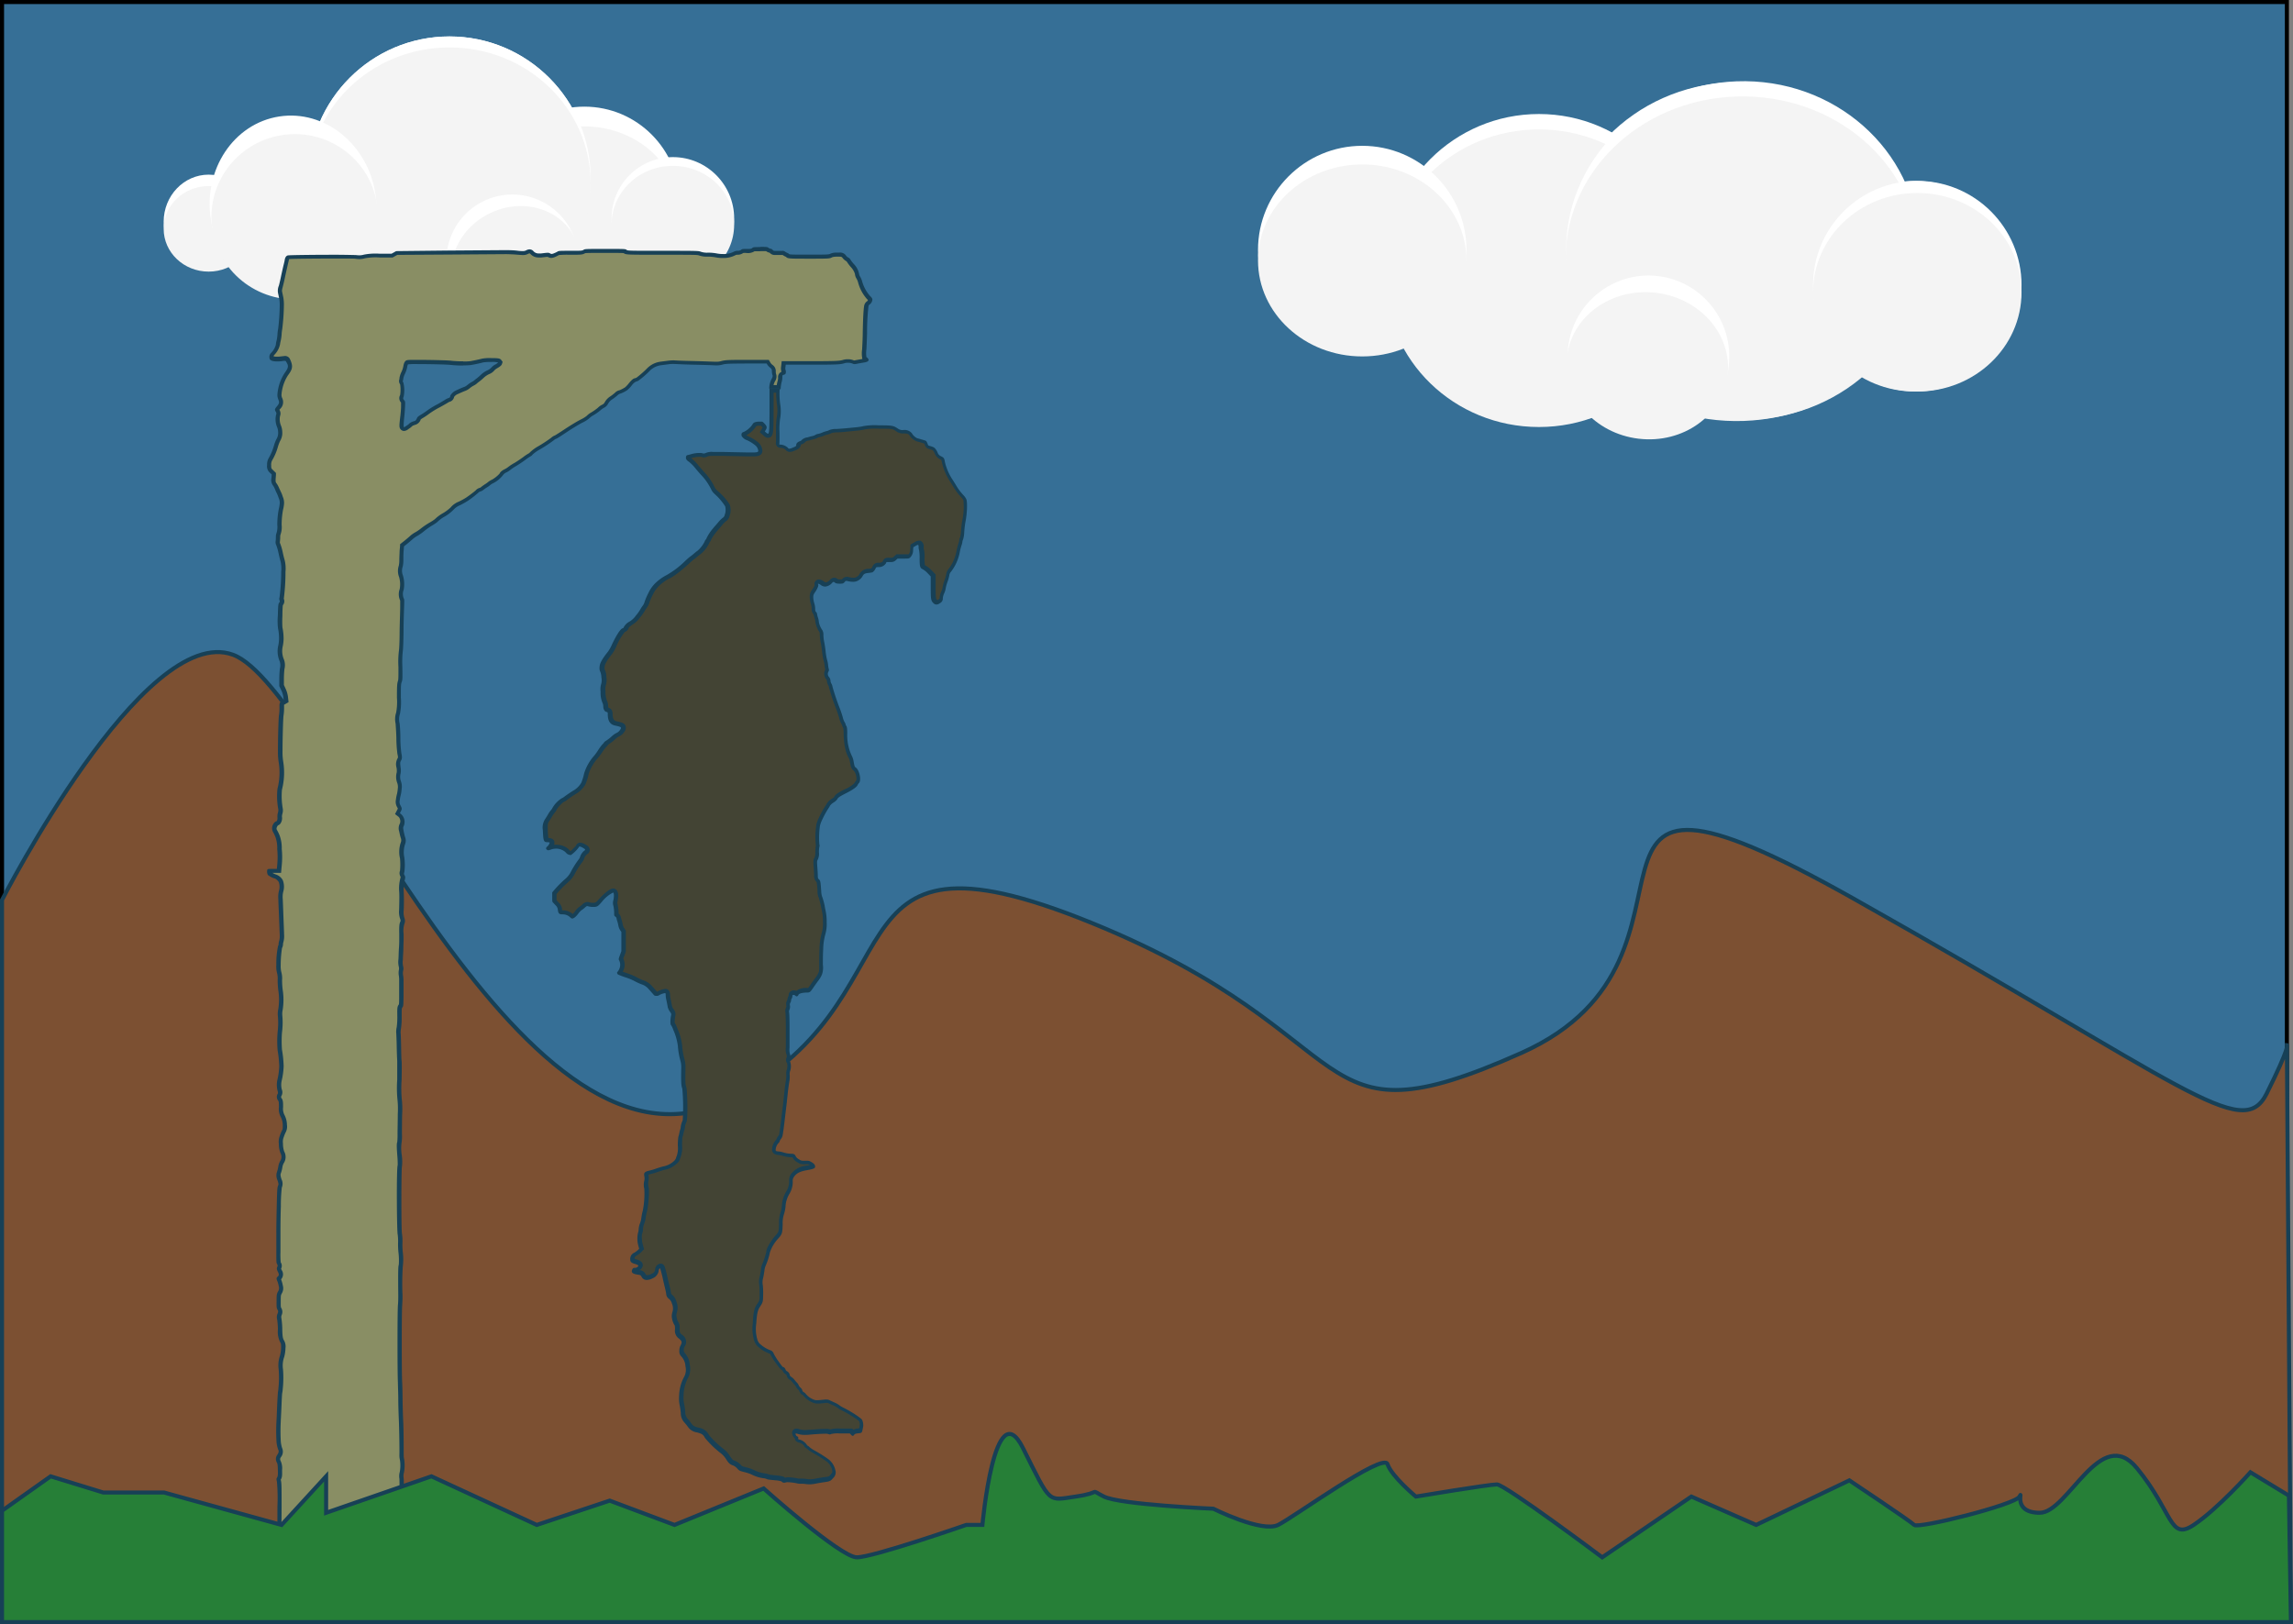 <svg xmlns="http://www.w3.org/2000/svg" viewBox="0 0 566.01 401"><rect x="0" y="0" width="566.01" height="401" fill="#808080" stroke="none"/><defs><style>.cls-1{fill:#366f96;}.cls-2{fill:#fff;}.cls-3{fill:#f4f4f4;}.cls-4{fill:#7c5032;}.cls-4,.cls-8{stroke:#174056;stroke-miterlimit:10;}.cls-5{fill:#434434;}.cls-6{fill:#174056;}.cls-7{fill:#898e64;}.cls-8{fill:#267f37;}</style></defs><title>board-v1</title><g id="ciel"><rect class="cls-1" x="0.5" y="0.5" width="564" height="399"/><path d="M564,1V399H1V1H564m1-1H0V400H565V0Z"/></g><g id="nuage1"><ellipse class="cls-2" cx="51.5" cy="54.76" rx="11.1" ry="11.64"/><ellipse class="cls-2" cx="110.95" cy="43.93" rx="34.85" ry="34.93"/><ellipse class="cls-2" cx="144.25" cy="49.89" rx="23.5" ry="23.56"/><ellipse class="cls-3" cx="51.5" cy="56.5" rx="11.1" ry="10.56"/><ellipse class="cls-3" cx="110.95" cy="47.18" rx="34.85" ry="31.68"/><ellipse class="cls-3" cx="144.25" cy="52.58" rx="23.5" ry="21.37"/><ellipse class="cls-2" cx="110.95" cy="43.93" rx="34.85" ry="34.93"/><ellipse class="cls-3" cx="110.95" cy="45.29" rx="34.85" ry="33.58"/><ellipse class="cls-2" cx="166.09" cy="53.95" rx="15.13" ry="15.16"/><ellipse class="cls-3" cx="166.09" cy="55.46" rx="15.13" ry="14.51"/><ellipse class="cls-2" cx="72.35" cy="50.99" rx="20.55" ry="22.49" transform="translate(-6.92 11.61) rotate(-8.76)"/><ellipse class="cls-3" cx="72.74" cy="53.52" rx="20.55" ry="20.4" transform="translate(-7.3 11.7) rotate(-8.76)"/><ellipse class="cls-2" cx="126.48" cy="64.34" rx="16.29" ry="16.32" transform="translate(-15.42 64.61) rotate(-27.07)"/><ellipse class="cls-3" cx="127.33" cy="66" rx="16.29" ry="14.81" transform="translate(-16.09 65.18) rotate(-27.07)"/></g><g id="nuage2"><circle class="cls-2" cx="379.88" cy="66.03" r="37.88"/><ellipse class="cls-2" cx="428.87" cy="61.73" rx="43.6" ry="41.43" transform="translate(-2 15.98) rotate(-2.13)"/><circle class="cls-2" cx="472.73" cy="70.4" r="25.73"/><ellipse class="cls-3" cx="379.88" cy="68.69" rx="37.88" ry="36.74"/><path class="cls-3" d="M472.43,64.29c.85,21.07-18,38.81-42,39.64S386.15,88.35,385.3,67.28s18-38.81,42-39.64S471.58,43.23,472.43,64.29Z"/><ellipse class="cls-3" cx="472.73" cy="71.62" rx="25.73" ry="25.05"/><circle class="cls-2" cx="336.26" cy="61.73" r="25.73"/><ellipse class="cls-3" cx="336.26" cy="64.3" rx="25.73" ry="23.7"/><ellipse class="cls-2" cx="430.19" cy="61.48" rx="43.6" ry="41.43" transform="translate(-1.99 16.03) rotate(-2.13)"/><path class="cls-3" d="M473.69,62.27c.89,22-17.9,40.59-42,41.41s-44.29-16.39-45.17-38.44,17.9-40.59,42-41.41S472.8,40.22,473.69,62.27Z"/><circle class="cls-2" cx="473.27" cy="70.4" r="25.73"/><ellipse class="cls-3" cx="473.27" cy="72.16" rx="25.73" ry="24.51"/><ellipse class="cls-2" cx="406.92" cy="88.04" rx="20" ry="19.95" transform="translate(271.65 481.78) rotate(-83.25)"/><ellipse class="cls-3" cx="406.65" cy="90.31" rx="18.14" ry="19.95" transform="translate(269.15 483.52) rotate(-83.25)"/></g><g id="pendu"><path class="cls-4" d="M.5,400.5V222.2s35-68.58,57-60.55,70,134.48,121,110.39,22-72.26,91-44.16,52,56.2,106,32.11,0-84.3,82-38.14,96,60.21,102,48.17,5-12,5-12l1,142.5Z"/><path class="cls-5" d="M200,365.75a9.81,9.81,0,0,1-1-.07c-.49-.05-.94-.08-1.2-.08a1.1,1.1,0,0,0-.33,0,2.86,2.86,0,0,1-.48-.06,14.26,14.26,0,0,0-2.45-.32,2.24,2.24,0,0,0-.7.09.61.61,0,0,1-.19,0,.3.3,0,0,1-.25-.1c-.09-.16-.19-.32-1.86-.49a9.71,9.71,0,0,1-2-.26,3,3,0,0,0-.94-.25,8.57,8.57,0,0,1-2.6-.76,9.41,9.41,0,0,0-2-.72c-1.21-.31-1.21-.31-1.63-.77a3.19,3.19,0,0,0-1.21-.87c-.64-.22-.85-.37-1.48-1.33a6,6,0,0,0-1.45-1.63,24.31,24.31,0,0,1-3.75-3.6c-.57-1-.92-1.25-2.32-1.62-1.24-.34-1.57-.6-2-1.25a12.36,12.36,0,0,0-.86-1.1,2.84,2.84,0,0,1-.76-2.07,18.72,18.72,0,0,0-.29-2,7.78,7.78,0,0,1-.13-2.18,10.18,10.18,0,0,1,1.08-4.3,4.18,4.18,0,0,0,.48-3.07,4.33,4.33,0,0,0-1.07-2.65c-.42-.56-.42-.56-.42-1.11a2,2,0,0,1,.23-1.06c.54-1.05.44-1.51-.48-2.31a1.9,1.9,0,0,1-.8-1.92c0-.84,0-1.24-.34-1.49a5.14,5.14,0,0,1-.46-1.79,3.36,3.36,0,0,1,.15-.89,3.33,3.33,0,0,0-.12-2.33,2.69,2.69,0,0,0-.9-1.44,1.14,1.14,0,0,1-.52-1c-.06-.41-.21-1.13-.35-1.62s-.32-1.3-.46-1.93a24.84,24.84,0,0,0-.73-2.76l-.14-.26-.37-.05c-.52,0-.8.65-.8,1.1a1.73,1.73,0,0,1-.26.63,1.86,1.86,0,0,1-1,.77,2.81,2.81,0,0,1-1.21.35.88.88,0,0,1-.84-.49c-.35-.61-.56-.7-1.42-.83s-1-.3-1-.31a.41.41,0,0,1,0-.21.53.53,0,0,1,.07-.14h.23a1.35,1.35,0,0,0,1.21-.75.67.67,0,0,0-.19-.76,3.3,3.3,0,0,0-1-.43c-.76-.23-.76-.33-.76-.69,0-.52.11-.77.77-1.17a6,6,0,0,0,1-.77l.46-.49-.31-1.12a7.11,7.11,0,0,1-.12-2.6,3.64,3.64,0,0,0,.24-1.25,4.1,4.1,0,0,1,.28-1.25,6,6,0,0,0,.4-1.6,11,11,0,0,1,.31-1.54,20.57,20.57,0,0,0,.37-5.78,3.57,3.57,0,0,1,0-1.67,3.39,3.39,0,0,0,0-1.34.66.66,0,0,1,0-.39c.06-.09.27-.22,1-.37a15.41,15.41,0,0,0,1.51-.45c.45-.16,1.26-.41,1.79-.56a5.69,5.69,0,0,0,3-1.51,1.9,1.9,0,0,0,.62-1.05,3.07,3.07,0,0,1,.16-.39,6.49,6.49,0,0,0,.29-2.65,20,20,0,0,1,.1-2,6.55,6.55,0,0,0,.24-.92,8,8,0,0,1,.22-.87,2.32,2.32,0,0,0,.14-.77,4.88,4.88,0,0,1,.44-1.4c.31-.62.13-7.76-.08-8.25s-.29-1.35-.22-5a6.4,6.4,0,0,0-.26-2,17.43,17.43,0,0,1-.57-3.43,15,15,0,0,0-1.17-4.1,5.48,5.48,0,0,0-.59-1.23c-.06-.08-.1-.17-.08-.77a7.78,7.78,0,0,1,.13-1.18c.15-.61.07-.82-.37-1.47a3,3,0,0,1-.41-.84c-.08-.5-.26-1.4-.41-2.09a4.86,4.86,0,0,1-.09-.84c0-.89-.48-1-.63-1a4.1,4.1,0,0,0-1.87.7s0,0,0,0h-.23c-.26,0-.26,0-.49-.29s-.71-.83-1.1-1.24a4.2,4.2,0,0,0-2-1.32,13.93,13.93,0,0,1-1.63-.76,14.92,14.92,0,0,0-2.25-.93c-.86-.29-1.51-.54-1.71-.63a3.63,3.63,0,0,0,.43-.73,3,3,0,0,0,0-2.55.78.78,0,0,1-.06-.13,4.69,4.69,0,0,1,.25-.79l.39-1.05,0-5-.41-.6a2.74,2.74,0,0,1-.34-.89,9.29,9.29,0,0,0-.31-1.23,3.43,3.43,0,0,1-.16-.56,1.07,1.07,0,0,0-.52-.78,1.62,1.62,0,0,1-.06-.58,9.44,9.44,0,0,0-.2-1.73,2,2,0,0,1-.06-1.08s.49-2.24-.35-2.56l-.09,0h-.14c-.93,0-3,2.37-3.13,2.47-.94,1.06-1,1.06-1.78,1.07a4.1,4.1,0,0,1-1-.11,1.3,1.3,0,0,0-.45-.1c-.36,0-.6.21-1,.56a6.12,6.12,0,0,1-.68.53,4.21,4.21,0,0,0-1,1c-.61.83-1,1-1.1,1s-.06-.07-.15-.17a3.17,3.17,0,0,0-2.29-.86c-.47,0-.5,0-.59-.66a2.11,2.11,0,0,0-.67-1.4l-.65-.68a4.51,4.51,0,0,1-.07-1v-1l.49-.57a26.36,26.36,0,0,1,2.6-2.6,5.84,5.84,0,0,0,1.49-1.91,21.43,21.43,0,0,1,1.86-2.91,2.43,2.43,0,0,0,.48-1.05,4,4,0,0,1,.78-1,.75.75,0,0,0,.47-.67c0-.45-.42-.71-.86-.94a2.41,2.41,0,0,0-1-.37.59.59,0,0,0-.6.46,11.78,11.78,0,0,1-1.72,1.7,1.18,1.18,0,0,1-.66-.39,3.14,3.14,0,0,0-1.07-.8,3.93,3.93,0,0,0-1.77-.41,4.44,4.44,0,0,0-1.5.26l-.38.12.06-.06a2.29,2.29,0,0,0,.76-1.31c0-.23-.13-.62-1-.62-.55,0-.59,0-.7-2.46-.06-1.55,0-1.87.51-2.59.21-.33.53-.85.71-1.16a6.54,6.54,0,0,1,.59-.85c.46-.53.46-.68.46-.8a9.5,9.5,0,0,1,1.92-2,2.4,2.4,0,0,0,.93-.54c.29-.22,1.13-.8,1.91-1.32a5.86,5.86,0,0,0,2.36-2.27,13.89,13.89,0,0,0,.75-2.45,11.53,11.53,0,0,1,2.37-4.13,13.33,13.33,0,0,0,1.1-1.46,11,11,0,0,1,1-1.29,3.24,3.24,0,0,0,.52-.61,4.62,4.62,0,0,1,.45-.31,11.58,11.58,0,0,0,1.34-1.05,4.86,4.86,0,0,1,1-.74,2.46,2.46,0,0,0,1.08-.92,1.14,1.14,0,0,0,.28-1.05c-.19-.46-.74-.58-1.84-.82-.6-.13-1.31-.48-1.37-2,0-.78,0-1.18-.76-1.36-.13,0-.36-.37-.36-.91a2.59,2.59,0,0,0-.25-1.07,6,6,0,0,1-.41-2.54,4.49,4.49,0,0,1,.1-1.65,3.74,3.74,0,0,0,.1-1.87,3.48,3.48,0,0,0-.37-1.68,1.42,1.42,0,0,1-.1-.69c0-.87.51-1.8,2-3.7a10.24,10.24,0,0,0,.94-1.67c1.2-2.59,2.08-3.75,2.36-3.87h0c.28,0,.53-.32.65-.62s.36-.61,1.18-1.16l.1-.06a5.07,5.07,0,0,0,1.44-1.35l.13-.14a11.46,11.46,0,0,0,1.15-1.58,6.45,6.45,0,0,1,.58-.88,3.47,3.47,0,0,0,.57-1.18,15.71,15.71,0,0,1,.87-2,7.81,7.81,0,0,1,1.47-2.16,11,11,0,0,1,2.75-2,23.07,23.07,0,0,0,4.84-3.66c.54-.49,1-.87,1.08-.94a9.18,9.18,0,0,0,.88-.68c.33-.28.77-.63,1-.77a7.58,7.58,0,0,0,1.94-2.48,1.4,1.4,0,0,1,.17-.35.91.91,0,0,0,.32-.64,16,16,0,0,1,1.51-2.16c.32-.35.89-1,1.28-1.49a7,7,0,0,1,1-1,1.53,1.53,0,0,0,.67-.86,3.84,3.84,0,0,1,.15-.46,3.84,3.84,0,0,0,0-2.2,14.52,14.52,0,0,0-2.85-3.22,3.67,3.67,0,0,1-.71-.83,14.41,14.41,0,0,0-2.65-3.87c-.46-.5-1.16-1.31-1.55-1.81a9.69,9.69,0,0,0-1.51-1.49c-.63-.45-.59-.59-.54-.8a8.74,8.74,0,0,0,1.12-.28,6.78,6.78,0,0,1,1.72-.21,2.39,2.39,0,0,1,.67.06.87.87,0,0,0,.41.1,1.88,1.88,0,0,0,.75-.2c.25-.11.37-.16,1.55-.16l2.54,0,5.94.12,1.28,0c.87,0,1.85,0,1.85-.92a2.49,2.49,0,0,0-1-1.75,9.14,9.14,0,0,0-2.19-1.33,2.27,2.27,0,0,1-1-.71c-.07-.29,0-.3.18-.35A5.82,5.82,0,0,0,186,105c.13-.32.76-.39,1.27-.39s.56,0,.91.37.41.58.21.92l-.45.74.64.56a1.5,1.5,0,0,0,.75.41h0c.86,0,.92-.46.92-6.92,0-1.91,0-3.27,0-4.21h1.8a18.65,18.65,0,0,0,.19,3.33,10.12,10.12,0,0,1-.08,3.44,21.86,21.86,0,0,0-.16,2.5c0,1,0,3.18,0,3.48a.74.74,0,0,0,.12.63.65.65,0,0,0,.52.21h.23a2.69,2.69,0,0,1,1.31.55.89.89,0,0,0,.77.45,2.8,2.8,0,0,0,1-.28c.71-.28,1.22-.49,1.22-1.18a.77.77,0,0,1,.51-.39,1.14,1.14,0,0,0,.7-.48,3.12,3.12,0,0,1,.82-.42h0a2.07,2.07,0,0,0,.66-.14c.09,0,.46-.14.82-.22a2.92,2.92,0,0,0,1-.42,1.55,1.55,0,0,1,.37-.11,5.75,5.75,0,0,0,1.18-.37,5.36,5.36,0,0,1,.93-.3,2.72,2.72,0,0,0,.91-.34,6,6,0,0,1,1.54-.19c.83,0,2-.14,2.61-.2l2.25-.22a13.2,13.2,0,0,0,1.91-.3,16.15,16.15,0,0,1,3.56-.17c3.33,0,3.49.05,4.5.71a2.35,2.35,0,0,0,1.62.44c.88,0,1.45.2,1.69.57a3.39,3.39,0,0,0,1.62,1.43c.16,0,.6.15,1,.27l1,.3a1.81,1.81,0,0,1,.31.67.88.88,0,0,0,.55.58c1,.28,1.12.35,1.31.52a3.39,3.39,0,0,1,.54.85,2,2,0,0,0,1.14,1.25c.52.27.52.27.67,1.08a14,14,0,0,0,2,4.7c.1.15.43.69.74,1.19a13.52,13.52,0,0,0,1.93,2.56,3.66,3.66,0,0,1,.57.79,15.77,15.77,0,0,1-.26,5.39,24.21,24.21,0,0,0-.29,2.44,8.14,8.14,0,0,1-.24,1.68,2.12,2.12,0,0,0-.23.83,4.6,4.6,0,0,1-.21.77,14.12,14.12,0,0,0-.41,1.59,10.81,10.81,0,0,1-2.14,4.81,2,2,0,0,0-.46,1.09,11.41,11.41,0,0,1-.44,1.51,10.64,10.64,0,0,0-.49,1.84,4.14,4.14,0,0,1-.3.9,4.17,4.17,0,0,0-.39,1.42c0,.39,0,.49-.51.84a1.05,1.05,0,0,1-.57.25.54.54,0,0,1-.38-.18c-.46-.43-.55-.51-.55-3.55V142l-.85-.89a5.56,5.56,0,0,0-1.37-1.08c-.42-.19-.51-.23-.52-2.29a9.25,9.25,0,0,0-.18-2.21,2,2,0,0,1-.06-.51c0-.8-.24-.95-.34-1l-.12-.07h-.17a2.15,2.15,0,0,0-.88.34l-.78.46-.08,1a2,2,0,0,1-.56,1.47c-.14.11-.18.14-1.39.14h-1.58l-.57.52a1.16,1.16,0,0,1-.81.34l-.5,0h-.27a1,1,0,0,0-.27,0,.8.8,0,0,0-.73.65,1.67,1.67,0,0,1-1.36.6c-.47,0-.92,0-1.16.6a2.23,2.23,0,0,1-.54.78s-.4.07-.86.12a2,2,0,0,0-1.92,1.2,2.44,2.44,0,0,1-1.17.89,2,2,0,0,1-.7.09,4.82,4.82,0,0,1-1-.12,2.65,2.65,0,0,0-.58-.1,1.08,1.08,0,0,0-.83.47c-.2.21-.2.21-.82.21s-.73,0-.83-.13a1.13,1.13,0,0,0-.68-.32,1,1,0,0,0-.68.36,2.15,2.15,0,0,1-1.38.79,1.45,1.45,0,0,1-.83-.33,1.66,1.66,0,0,0-.89-.38h-.29l-.22.29a.63.63,0,0,0,0,.61,4.63,4.63,0,0,1-.67,1.33,2.32,2.32,0,0,0-.58,1.77,6.08,6.08,0,0,0,.27,1.48,4.49,4.49,0,0,1,.2,1.15,1.51,1.51,0,0,0,.4,1.23.3.3,0,0,1,.07.11,5.16,5.16,0,0,0,.26,1.05,4.05,4.05,0,0,1,.2.94,5.31,5.31,0,0,0,.95,2.29,1.93,1.93,0,0,1,.17,1,10.78,10.78,0,0,0,.21,1.78c.09.39.25,1.47.35,2.35a13.69,13.69,0,0,0,.38,2.17,5,5,0,0,1,.2,1,7.14,7.14,0,0,0,.21,1.19s0,.07-.05.23a1.61,1.61,0,0,0,.19,1.89,1.13,1.13,0,0,1,.25.63,2.22,2.22,0,0,0,.34,1,2.24,2.24,0,0,1,.15.51,55.57,55.57,0,0,0,1.91,5.66c.28.77.58,1.7.65,2a5,5,0,0,0,.47,1.21,2.22,2.22,0,0,1,.2.4,1.4,1.4,0,0,0,.26.62,7.5,7.5,0,0,1,.14,1.57c.08,2.78.46,4.55,1.25,5.92a3.91,3.91,0,0,1,.3,1c.23,1.31.28,1.58.78,1.94a3.33,3.33,0,0,1,.82,2,1.51,1.51,0,0,1-.11,1,3.22,3.22,0,0,0-.47.68c0,.07-.29.55-2.6,1.73-1.68.85-2.2,1.18-2.43,1.78a6.16,6.16,0,0,1-.71.55c-.29.19-1,.68-1.1,1.06a2.3,2.3,0,0,1-.27.46,21.58,21.58,0,0,0-1.63,3,7.51,7.51,0,0,0-.56,1.51c-.17.75-.41,4.46-.11,5a.33.33,0,0,1,0,.22,7.53,7.53,0,0,0-.12,1.49,2.85,2.85,0,0,1-.29,1.64c-.21.26-.23.64-.14,1.9.05.75.11,1.71.12,2.13,0,.7.07,1,.48,1.4.16.15.21.37.36,2.52.08,1.23.22,1.42.28,1.49a28.26,28.26,0,0,1,.71,2.91,12.56,12.56,0,0,1,.36,3.24,8.75,8.75,0,0,1-.35,3,15.35,15.35,0,0,0-.5,3.67c-.06,1.1-.09,2.82-.08,3.84a4.78,4.78,0,0,1-.2,2.24,6.61,6.61,0,0,1-.77,1.31c-.31.4-.86,1.16-1.23,1.71-.74,1.09-.74,1.09-1.32,1.1-1.44,0-2.27.31-2.48.85v0a1.09,1.09,0,0,0-.72-.28h-.13a.8.8,0,0,0-.56.27.78.78,0,0,0-.13.59.63.63,0,0,1-.07.21,1.63,1.63,0,0,0-.25.8.64.64,0,0,1-.08.23,1.4,1.4,0,0,0-.19,1.09,1.38,1.38,0,0,1-.1.73,1.45,1.45,0,0,0-.11,1c0,.25.08,1.41.09,3.11s0,3.41,0,3.76,0,1.15,0,1.75a3.81,3.81,0,0,0,.15,1.7,1.42,1.42,0,0,1,0,1,.94.94,0,0,0,.11,1,3.48,3.48,0,0,1,0,1.76,2.62,2.62,0,0,0-.15,1.3,6.44,6.44,0,0,1-.12,1.56c-.12.62-.3,2.12-.42,3.21s-.26,2.52-.33,3-.19,1.55-.28,2.38c-.29,2.58-.55,4.36-.64,4.73a1.83,1.83,0,0,1-.29.55,1.74,1.74,0,0,0-.41.75,1.1,1.1,0,0,1-.19.23,3.15,3.15,0,0,0-.83,2.14c.09.65.63.7,1.19.76a5,5,0,0,1,.91.16,7.62,7.62,0,0,0,2.24.41c.54,0,.57.08.67.3a2.36,2.36,0,0,0,1,1,2.07,2.07,0,0,0,1.19.42c.16,0,.35,0,.62,0l.53,0a1.16,1.16,0,0,1,.63.19c.59.3.79.62.79.72a5.12,5.12,0,0,1-1.61.42c-1.83.32-2.78.81-3.5,1.8a2.17,2.17,0,0,0-.43,1.57,5.19,5.19,0,0,1-.79,2.79,7.16,7.16,0,0,0-1,3.33,8,8,0,0,1-.34,1.69,7.67,7.67,0,0,0-.36,2.63c-.07,2.25-.12,2.31-1,3.29s-2.13,2.95-2.13,3.7a17.17,17.17,0,0,1-.92,2.95,4.49,4.49,0,0,0-.39,1.39c0,.34-.17,1.15-.3,1.79a4.4,4.4,0,0,0-.11,2,16.7,16.7,0,0,1,.08,2.26c0,1.7,0,1.7-.75,2.79-.58.87-.82,2-1,4.34a9.61,9.61,0,0,0,.26,4,2.89,2.89,0,0,0,1,1.58,8,8,0,0,0,2.66,1.53c.1,0,.21.13.4.53a14.38,14.38,0,0,0,1.09,1.73c1.12,1.55,1.33,1.84,1.71,1.87a.49.49,0,0,1,.12.16,1.06,1.06,0,0,0,.54.76c.36.22.48.45.48.51a1.27,1.27,0,0,0,.68,1,2.2,2.2,0,0,1,.52.45,8.38,8.38,0,0,0,.7.82,2.24,2.24,0,0,1,.3.38,1.89,1.89,0,0,0,.61.87,1.51,1.51,0,0,1,.32.41,1,1,0,0,0,.61.79,1.18,1.18,0,0,1,.35.33,5.23,5.23,0,0,0,2.16,1.54,2.4,2.4,0,0,0,1,.18c.39,0,.93-.05,2-.17l.34,0a1.33,1.33,0,0,1,.66.2l1.2.55a4.68,4.68,0,0,1,.88.5,7,7,0,0,0,1.06.67,28,28,0,0,1,3.62,2.15c.88.64.88.64,1,1.13a2.38,2.38,0,0,1,0,1.28,4,4,0,0,1-.19.81l-.5.06c-.65.07-1,.13-1.34.54l-.48-.51h-2.75a6.81,6.81,0,0,0-2.27.19.66.66,0,0,1-.18.06,2.33,2.33,0,0,0-1.16-.17c-.77,0-2,.07-3.68.21-.54,0-1,.07-1.33.07a5.34,5.34,0,0,1-1.78-.29,1.28,1.28,0,0,0-.38-.06H196l-.09.54a1.4,1.4,0,0,0,.67,1.14c0,.62.36.78.78.85a2.84,2.84,0,0,1,1.33.9,1.09,1.09,0,0,0,.58.59,1.79,1.79,0,0,1,.22.2,7.5,7.5,0,0,0,1.47,1,34,34,0,0,1,3.23,2,4.13,4.13,0,0,1,1.56,2.39,1.41,1.41,0,0,1-.45,1.57c-.48.58-.57.65-1.81.82-.48.06-1.46.23-2.18.37A7.35,7.35,0,0,1,200,365.75Z"/><path class="cls-6" d="M191.59,97a18.81,18.81,0,0,0,.2,2.9,9.7,9.7,0,0,1-.08,3.31,22,22,0,0,0-.17,2.58c0,1,0,3.08,0,3.38a1.23,1.23,0,0,0,.24,1,1.13,1.13,0,0,0,.9.39h.24a2.58,2.58,0,0,1,.91.38,1.36,1.36,0,0,0,1.16.63,3.15,3.15,0,0,0,1.17-.31c.68-.27,1.44-.58,1.53-1.48a.72.72,0,0,1,.2-.09,1.75,1.75,0,0,0,.91-.61,3.17,3.17,0,0,1,.52-.27,2.61,2.61,0,0,0,.76-.17c.07,0,.41-.12.77-.2A3.47,3.47,0,0,0,202,108l.19-.05a6.18,6.18,0,0,0,1.3-.41,5.13,5.13,0,0,1,.81-.27,3.31,3.31,0,0,0,1.05-.39,7.62,7.62,0,0,1,1.34-.14c.86,0,2-.14,2.65-.2l2.23-.22a13.65,13.65,0,0,0,2-.32,16.55,16.55,0,0,1,3.43-.15c3.26,0,3.34,0,4.22.63a2.81,2.81,0,0,0,1.9.53c.66,0,1.14.14,1.28.34a3.87,3.87,0,0,0,2,1.66c.09,0,.46.11.92.25l.84.25a2.49,2.49,0,0,1,.15.4,1.36,1.36,0,0,0,.89.9c.91.26,1,.31,1.1.41a3.24,3.24,0,0,1,.42.69,2.5,2.5,0,0,0,1.36,1.48l.27.14h0a4.07,4.07,0,0,1,.14.59A14.51,14.51,0,0,0,234.6,119c.1.16.43.69.73,1.18a14.15,14.15,0,0,0,2,2.64,3.43,3.43,0,0,1,.47.65,16.1,16.1,0,0,1-.28,5.1,24.35,24.35,0,0,0-.3,2.5,9.36,9.36,0,0,1-.2,1.53,2.64,2.64,0,0,0-.27,1,4.78,4.78,0,0,1-.19.66,14.42,14.42,0,0,0-.43,1.65,10.32,10.32,0,0,1-2,4.59,2.51,2.51,0,0,0-.57,1.35,12.25,12.25,0,0,1-.41,1.4,10.51,10.51,0,0,0-.51,1.95,4.21,4.21,0,0,1-.25.73,4.58,4.58,0,0,0-.44,1.63,1.86,1.86,0,0,1,0,.19h0a1.37,1.37,0,0,1-.29.25,2.28,2.28,0,0,1-.25.15l-.06,0c-.32-.3-.39-.36-.39-3.19v-3.11l-.28-.29-.71-.74a5.92,5.92,0,0,0-1.53-1.19l-.12-.06a10,10,0,0,1-.11-1.77,7.08,7.08,0,0,0-.21-2.38,1.75,1.75,0,0,1,0-.34,1.53,1.53,0,0,0-.58-1.44l-.27-.16h-.28a2.19,2.19,0,0,0-1.13.4l-.56.33-.45.26,0,.52-.06.73a1.76,1.76,0,0,1-.37,1.13c-.18,0-.76,0-1.08,0H221.3l-.29.26-.42.38c-.17.15-.19.17-.53.22l-.45,0h-.17a1.55,1.55,0,0,0-.36,0,1.22,1.22,0,0,0-1.19.94,1.48,1.48,0,0,1-.9.31,1.49,1.49,0,0,0-1.63.93,2,2,0,0,1-.3.47l-.68.09a2.46,2.46,0,0,0-2.32,1.48,2.12,2.12,0,0,1-.92.65,1.72,1.72,0,0,1-.5.05,4.29,4.29,0,0,1-.92-.1,3,3,0,0,0-.7-.11,1.54,1.54,0,0,0-1.19.63l0,0h-.42a3.13,3.13,0,0,1-.52,0,1.59,1.59,0,0,0-1-.42,1.45,1.45,0,0,0-1,.51,1.85,1.85,0,0,1-1,.65,1,1,0,0,1-.54-.24,2.09,2.09,0,0,0-1.17-.47,1.07,1.07,0,0,0-1,.55,1.09,1.09,0,0,0-.08.87,5.61,5.61,0,0,1-.56,1,2.8,2.8,0,0,0-.66,2.06,6.58,6.58,0,0,0,.3,1.62,4,4,0,0,1,.17,1,2,2,0,0,0,.48,1.51,6.54,6.54,0,0,0,.27,1,3.87,3.87,0,0,1,.17.78,5.83,5.83,0,0,0,1,2.57,2,2,0,0,1,.09.73,11.43,11.43,0,0,0,.23,1.88c.08.33.23,1.34.34,2.3a14.49,14.49,0,0,0,.42,2.3,4.79,4.79,0,0,1,.17.9,9.07,9.07,0,0,0,.19,1.17,2.12,2.12,0,0,0,.27,2.42.66.66,0,0,1,.13.36,2.72,2.72,0,0,0,.4,1.2,1.84,1.84,0,0,1,.1.35,53.59,53.59,0,0,0,1.93,5.74c.3.84.57,1.7.64,2a5.43,5.43,0,0,0,.53,1.36,2.3,2.3,0,0,1,.13.25,2,2,0,0,0,.31.73,9,9,0,0,1,.09,1.36c.08,2.87.48,4.71,1.32,6.15a3.64,3.64,0,0,1,.24.82c.24,1.36.31,1.77,1,2.26a3.31,3.31,0,0,1,.59,2.32,3.71,3.71,0,0,0-.51.75,8,8,0,0,1-2.38,1.5c-1.58.8-2.27,1.2-2.61,1.91a4.47,4.47,0,0,1-.59.45,3.18,3.18,0,0,0-1.28,1.29,2,2,0,0,1-.2.33,21,21,0,0,0-1.69,3.05,8,8,0,0,0-.61,1.62,19.36,19.36,0,0,0-.12,5.23,8.59,8.59,0,0,0-.14,1.61c0,1.08-.18,1.32-.18,1.33-.34.44-.34,1-.24,2.25.06.79.11,1.73.12,2.11a2.11,2.11,0,0,0,.63,1.74,21.13,21.13,0,0,1,.21,2.2,3.64,3.64,0,0,0,.33,1.7,28.15,28.15,0,0,1,.66,2.77,12,12,0,0,1,.35,3.14,8.3,8.3,0,0,1-.34,2.87,15.76,15.76,0,0,0-.51,3.77c-.06,1.12-.09,2.85-.08,3.88,0,1.53,0,1.6-.16,2a6,6,0,0,1-.69,1.18c-.36.46-.92,1.24-1.25,1.74a9.45,9.45,0,0,1-.63.87h-.28a3.9,3.9,0,0,0-2.62.7,1.57,1.57,0,0,0-.57-.11h-.18a1.3,1.3,0,0,0-.9.46,1.22,1.22,0,0,0-.25.87,2.15,2.15,0,0,0-.32,1,1.89,1.89,0,0,0-.26,1.44.87.87,0,0,1-.07.47,2,2,0,0,0-.13,1.31c0,.33.07,1.39.08,3s0,3.38,0,3.78,0,1.06,0,1.71a4.09,4.09,0,0,0,.2,1.94,1,1,0,0,1,0,.56,1.42,1.42,0,0,0,.11,1.46,3.36,3.36,0,0,1,0,1.34,3.11,3.11,0,0,0-.19,1.56,6,6,0,0,1-.11,1.41c-.12.63-.31,2.15-.42,3.25-.13,1.27-.27,2.55-.33,3s-.19,1.55-.29,2.38c-.28,2.47-.54,4.31-.63,4.65a1.4,1.4,0,0,1-.19.35,2.3,2.3,0,0,0-.49.88l-.07.08a3.64,3.64,0,0,0-1,2.56c.15,1,1.08,1.13,1.64,1.19a5.3,5.3,0,0,1,.77.13,8.13,8.13,0,0,0,2.43.44h.21a2.83,2.83,0,0,0,1.21,1.22,2.51,2.51,0,0,0,1.44.49c.17,0,.38,0,.67,0l.48,0c.11,0,.13,0,.4.14l.1.05-.77.15a5.41,5.41,0,0,0-3.83,2,2.65,2.65,0,0,0-.52,1.86,4.71,4.71,0,0,1-.74,2.55,7.66,7.66,0,0,0-1.06,3.52,7.56,7.56,0,0,1-.31,1.57,8,8,0,0,0-.39,2.78c-.06,2.07-.06,2.07-.89,3-.68.73-2.27,3-2.26,4a17.14,17.14,0,0,1-.87,2.76,5,5,0,0,0-.44,1.56c0,.33-.16,1.11-.3,1.75a4.83,4.83,0,0,0-.11,2.23,16.56,16.56,0,0,1,.07,2.16c0,1.56,0,1.56-.67,2.53s-.89,2.11-1,4.59a10.1,10.1,0,0,0,.29,4.19,3.36,3.36,0,0,0,1.18,1.8,8.38,8.38,0,0,0,2.77,1.6,1.26,1.26,0,0,1,.18.32,14.75,14.75,0,0,0,1.13,1.8c1,1.36,1.35,1.86,1.78,2a1.73,1.73,0,0,0,.74.91,1,1,0,0,1,.25.2,1.73,1.73,0,0,0,.92,1.27,1.81,1.81,0,0,1,.37.32,9.09,9.09,0,0,0,.74.87,2.08,2.08,0,0,1,.19.23,2.43,2.43,0,0,0,.74,1,1.41,1.41,0,0,1,.17.19,1.55,1.55,0,0,0,.86,1.08.81.81,0,0,1,.17.15,5.63,5.63,0,0,0,2.41,1.75,2.91,2.91,0,0,0,1.15.21c.41,0,.94-.05,2.06-.17l.29,0c.09,0,.13,0,.44.15l1.23.56a4.26,4.26,0,0,1,.74.42,7.41,7.41,0,0,0,1.17.73,27.52,27.52,0,0,1,3.55,2.1,9,9,0,0,1,.73.55,3,3,0,0,1,.08.29,1.9,1.9,0,0,1,0,1.07c0,.15-.06.31-.08.44l-.17,0a2.71,2.71,0,0,0-1.25.33l-.28-.3h-3a7.28,7.28,0,0,0-2.42.21,3.71,3.71,0,0,0-1.19-.13c-.79,0-2,.07-3.72.22-.57,0-1,.07-1.29.07a4.84,4.84,0,0,1-1.62-.27,1.76,1.76,0,0,0-.53-.09,1.05,1.05,0,0,0-1.09,1,2,2,0,0,0,.67,1.41c.06.46.34.92,1.18,1.07a2.62,2.62,0,0,1,1,.63,1.68,1.68,0,0,0,.78.8l.1.09a8,8,0,0,0,1.6,1.1,33.32,33.32,0,0,1,3.18,2,3.63,3.63,0,0,1,1.36,2.06c.11.63.11.63-.34,1.17s-.41.5-1.49.64c-.51.07-1.53.24-2.21.37a6.73,6.73,0,0,1-1.29.17c-.24,0-.53,0-.93-.07s-1-.09-1.26-.09a1.69,1.69,0,0,0-.38,0l-.33,0a14.68,14.68,0,0,0-2.55-.33,2.91,2.91,0,0,0-.83.11c-.26-.29-.73-.42-2.12-.57-.81-.08-1.58-.16-1.79-.21a3.4,3.4,0,0,0-1.1-.3,8.22,8.22,0,0,1-2.41-.7,9.65,9.65,0,0,0-2.11-.77c-1.07-.27-1.07-.27-1.39-.62a3.7,3.7,0,0,0-1.42-1c-.5-.17-.64-.25-1.22-1.13a6.45,6.45,0,0,0-1.56-1.75,24.53,24.53,0,0,1-3.62-3.45,3.36,3.36,0,0,0-2.62-1.86c-1.15-.32-1.38-.53-1.73-1a12.93,12.93,0,0,0-.89-1.15,2.37,2.37,0,0,1-.64-1.79,18.87,18.87,0,0,0-.3-2,7.36,7.36,0,0,1-.12-2.05,9.62,9.62,0,0,1,1-4.12,4.64,4.64,0,0,0,.53-3.35,4.81,4.81,0,0,0-1.16-2.88c-.32-.43-.32-.43-.32-.82a1.53,1.53,0,0,1,.18-.83,2,2,0,0,0-.59-2.92c-.55-.48-.62-.55-.62-1.55a2.47,2.47,0,0,0-.43-1.78,4.88,4.88,0,0,1-.37-1.51,2.87,2.87,0,0,1,.13-.73,3.87,3.87,0,0,0-.12-2.62,3.17,3.17,0,0,0-1-1.66,3,3,0,0,1-.29-.3,2.38,2.38,0,0,1-.08-.4c-.07-.42-.22-1.17-.36-1.66s-.33-1.32-.46-1.91a24.64,24.64,0,0,0-.76-2.87,1.08,1.08,0,0,0-1-.6,1.49,1.49,0,0,0-1.3,1.55,1.58,1.58,0,0,1-.19.42c-.13.21-.19.3-.75.58a2.28,2.28,0,0,1-1,.3.39.39,0,0,1-.41-.24,1.77,1.77,0,0,0-1.5-1,1.63,1.63,0,0,0,.71-.81,1.16,1.16,0,0,0-.3-1.29,2.8,2.8,0,0,0-1.21-.56,3,3,0,0,1-.41-.15s0,0,0-.07c0-.32,0-.42.52-.74a6.41,6.41,0,0,0,1.15-.86l.27-.29.38-.41-.15-.54-.23-.84a7.3,7.3,0,0,1-.14-2.28,3.9,3.9,0,0,0,.27-1.4,3.65,3.65,0,0,1,.24-1.09,6.55,6.55,0,0,0,.44-1.74,10.42,10.42,0,0,1,.29-1.45c.29-.94.7-5.24.36-6.11a3.23,3.23,0,0,1,0-1.41,3.83,3.83,0,0,0,0-1.54h0a4.17,4.17,0,0,1,.58-.16,15.91,15.91,0,0,0,1.56-.46c.44-.16,1.24-.41,1.76-.55a6.18,6.18,0,0,0,3.2-1.65,2.26,2.26,0,0,0,.75-1.29,2,2,0,0,1,.11-.27,6.74,6.74,0,0,0,.34-2.87c0-1,.06-1.7.08-1.92a9.15,9.15,0,0,0,.25-.95c.08-.38.17-.71.2-.79a2.77,2.77,0,0,0,.18-.93,4.65,4.65,0,0,1,.39-1.2c.38-.76.21-8-.07-8.67-.21-.48-.25-1.13-.18-4.74a7,7,0,0,0-.28-2.14,17,17,0,0,1-.55-3.34,15.31,15.31,0,0,0-1.19-4.22,6.12,6.12,0,0,0-.64-1.34,3.6,3.6,0,0,1,0-.48,7.72,7.72,0,0,1,.11-1.07,1.93,1.93,0,0,0-.45-1.89,2.86,2.86,0,0,1-.32-.62c-.09-.53-.26-1.42-.42-2.12a4.35,4.35,0,0,1-.08-.74c0-1.42-1-1.46-1.13-1.46a4.91,4.91,0,0,0-2,.69h-.11l-.08-.1c-.25-.31-.76-.88-1.12-1.27a4.69,4.69,0,0,0-2.19-1.44,13.63,13.63,0,0,1-1.55-.72,15,15,0,0,0-2.36-1l-1.13-.4.14-.28a3.46,3.46,0,0,0,0-2.95c0-.15.13-.39.2-.56l.36-1,.06-.17v-.18l0-2.36,0-2.37v-.3l-.17-.25-.32-.46a2.31,2.31,0,0,1-.26-.71,9.72,9.72,0,0,0-.33-1.31,3.7,3.7,0,0,1-.13-.44,1.5,1.5,0,0,0-.58-1c0-.11,0-.23,0-.29a9.86,9.86,0,0,0-.21-1.84c-.13-.57-.11-.66-.06-.85s.65-2.65-.65-3.14a1.14,1.14,0,0,0-.42-.08c-1,0-2.8,1.85-3.51,2.64s-.79.89-1.4.9a4.14,4.14,0,0,1-.83-.08,1.75,1.75,0,0,0-.62-.13,2,2,0,0,0-1.32.68,6.58,6.58,0,0,1-.59.47,3.69,3.69,0,0,0-1.13,1.15,4,4,0,0,1-.59.66,3.72,3.72,0,0,0-2.55-.9h-.06c0-.06,0-.13,0-.22a2.61,2.61,0,0,0-.81-1.68l-.35-.37-.21-.22c0-.13,0-.39,0-.77v-.78l.37-.43a26,26,0,0,1,2.56-2.55,6.35,6.35,0,0,0,1.6-2.05,21,21,0,0,1,1.82-2.84,3.07,3.07,0,0,0,.57-1.17,3.48,3.48,0,0,1,.57-.74,1.22,1.22,0,0,0,.7-1.09c0-.79-.73-1.17-1.13-1.38a2.75,2.75,0,0,0-1.25-.42,1.1,1.1,0,0,0-1,.73,14,14,0,0,1-1.35,1.36.55.55,0,0,1-.16-.1,3.77,3.77,0,0,0-1.25-1,4.44,4.44,0,0,0-2-.47,4.86,4.86,0,0,0-.67,0,1.49,1.49,0,0,0,.1-.53c0-.19-.07-1.12-1.49-1.12h0a18.76,18.76,0,0,1-.15-2c-.06-1.49,0-1.69.43-2.3.2-.31.53-.84.72-1.18a6.07,6.07,0,0,1,.53-.77,2.18,2.18,0,0,0,.56-.9,9.18,9.18,0,0,1,1.63-1.74,3.26,3.26,0,0,0,1-.62c.28-.22,1.11-.79,1.89-1.3a6.47,6.47,0,0,0,2.53-2.45,14.05,14.05,0,0,0,.8-2.59,11.07,11.07,0,0,1,2.24-3.88,14.06,14.06,0,0,0,1.15-1.53,10.87,10.87,0,0,1,.92-1.21,4.27,4.27,0,0,0,.54-.63l.34-.23a12.07,12.07,0,0,0,1.4-1.11,4.45,4.45,0,0,1,.88-.65,3,3,0,0,0,1.3-1.1,1.59,1.59,0,0,0,.33-1.52c-.28-.71-1-.86-2.19-1.12-.45-.1-.92-.3-1-1.54,0-.77-.05-1.5-1-1.8a1,1,0,0,1-.1-.46,3.07,3.07,0,0,0-.31-1.32,5.86,5.86,0,0,1-.34-2.32,4.22,4.22,0,0,1,.06-1.45,4.21,4.21,0,0,0,.14-2.09,4.16,4.16,0,0,0-.43-1.88,2,2,0,0,1,0-.45c0-.63.31-1.38,1.89-3.38a10.55,10.55,0,0,0,1-1.77,14.36,14.36,0,0,1,2.1-3.61,1.46,1.46,0,0,0,.94-.93c0-.06.16-.36,1-.9l.1-.07a5.53,5.53,0,0,0,1.54-1.44l.12-.14a12.06,12.06,0,0,0,1.2-1.67,6.48,6.48,0,0,1,.51-.79,4,4,0,0,0,.68-1.38,15.55,15.55,0,0,1,.83-1.89,7.39,7.39,0,0,1,1.38-2,10.7,10.7,0,0,1,2.57-1.92c1.41-.54,4.19-3,5-3.76.53-.48.91-.81,1-.89a9.9,9.9,0,0,0,.93-.72c.36-.3.78-.63.94-.74a8,8,0,0,0,2.12-2.72,1.25,1.25,0,0,1,.08-.19,1.49,1.49,0,0,0,.42-.75,13.28,13.28,0,0,1,1.41-2c.34-.38.92-1.06,1.29-1.51a7.57,7.57,0,0,1,.85-.89,2,2,0,0,0,.9-1.16,3.38,3.38,0,0,1,.13-.4,4.22,4.22,0,0,0-.07-2.62,15,15,0,0,0-3-3.37,3.3,3.3,0,0,1-.59-.67,14.83,14.83,0,0,0-2.73-4c-.45-.49-1.14-1.29-1.54-1.79a10.26,10.26,0,0,0-1.61-1.58l-.06,0,.5-.14a6.34,6.34,0,0,1,1.57-.19,2.83,2.83,0,0,1,.49,0,1.38,1.38,0,0,0,.59.13,2.42,2.42,0,0,0,1-.25c.18-.08.27-.12,1.35-.12l2.54,0,5.93.12,1.3,0c.82,0,2.35,0,2.35-1.42a3,3,0,0,0-1.17-2.15,10.22,10.22,0,0,0-2.38-1.41,1.63,1.63,0,0,1-.4-.24,6.55,6.55,0,0,0,2.42-2.24,1.9,1.9,0,0,1,.82-.12h.34l.2.21a2.42,2.42,0,0,1,.19.23l0,.08-.23.38-.44.72.64.56.32.28a1.7,1.7,0,0,0,1,.53h.07c1.18,0,1.26-1.35,1.31-2.16s.08-2.38.08-5.26c0-1.6,0-2.81,0-3.71h.8m1-1h-2.81c0,.92,0,2.32,0,4.71,0,5.31-.07,6.42-.39,6.42h0a1.29,1.29,0,0,1-.45-.28l-.32-.28.23-.38c.36-.59.3-.91-.27-1.52s-.5-.53-1.27-.53c-1,0-1.53.22-1.73.69a5.51,5.51,0,0,1-2.15,1.85c-.5.13-.66.44-.53,1a2.43,2.43,0,0,0,1.33,1.05,8.9,8.9,0,0,1,2,1.24,2,2,0,0,1,.77,1.36c0,.31-.22.42-1.35.42l-1.27,0-5.94-.12-2.55,0a3.65,3.65,0,0,0-1.75.21,1.49,1.49,0,0,1-.55.16.38.38,0,0,1-.18,0,2.36,2.36,0,0,0-.9-.12,7.24,7.24,0,0,0-1.86.23c-.42.12-.9.26-1.08.29a.44.44,0,0,0-.38.35c-.13.52,0,.84.73,1.33a9.32,9.32,0,0,1,1.41,1.4c.41.51,1.12,1.34,1.57,1.83a13.93,13.93,0,0,1,2.58,3.77,4.12,4.12,0,0,0,.83,1A14.16,14.16,0,0,1,179,125a3.53,3.53,0,0,1,0,1.78,4.34,4.34,0,0,0-.17.55,1.08,1.08,0,0,1-.46.54,7.17,7.17,0,0,0-1.09,1.1c-.38.46-1,1.13-1.26,1.47a11,11,0,0,0-1.64,2.49.46.46,0,0,1-.16.27,1.54,1.54,0,0,0-.31.56,7.27,7.27,0,0,1-1.74,2.23c-.21.14-.66.5-1,.8a8,8,0,0,1-.82.64c-.1.06-.62.5-1.15,1a22,22,0,0,1-4.68,3.57,11.33,11.33,0,0,0-2.93,2.16,8.31,8.31,0,0,0-1.55,2.28,16,16,0,0,0-.9,2.07,3,3,0,0,1-.46,1,6.81,6.81,0,0,0-.65,1,11,11,0,0,1-1.09,1.5,5.13,5.13,0,0,1-1.56,1.46A3.34,3.34,0,0,0,154,154.8c-.07.17-.19.32-.27.32-.49,0-1.57,1.64-2.74,4.15a9.77,9.77,0,0,1-.88,1.57c-1.59,2-2.12,3-2.12,4a1.82,1.82,0,0,0,.18,1,4.15,4.15,0,0,1,.28,1.44,3.31,3.31,0,0,1-.07,1.64,4.68,4.68,0,0,0-.13,1.85,6.28,6.28,0,0,0,.47,2.76,2.11,2.11,0,0,1,.19.83c0,.7.31,1.29.74,1.4s.36.11.38.89c.06,1.42.63,2.23,1.76,2.48,1.64.36,1.71.42,1.25,1.1a2,2,0,0,1-.87.74,5.21,5.21,0,0,0-1.17.83,11.1,11.1,0,0,1-1.26,1,2.45,2.45,0,0,0-.61.46,2.41,2.41,0,0,1-.45.54,11.45,11.45,0,0,0-1,1.36,13.06,13.06,0,0,1-1,1.4,11.89,11.89,0,0,0-2.49,4.38,13.49,13.49,0,0,1-.7,2.31,5.45,5.45,0,0,1-2.19,2.07c-.75.49-1.62,1.09-1.95,1.34a2.8,2.8,0,0,1-.71.44,6.87,6.87,0,0,0-2.33,2.48,1.89,1.89,0,0,1-.34.47,7,7,0,0,0-.65.94c-.17.3-.48.81-.69,1.13A3.87,3.87,0,0,0,134,205c.11,2.71.21,2.94,1.19,2.94.27,0,.49.05.49.12a1.77,1.77,0,0,1-.6.94c-.37.35-.38.62,0,.85a.42.42,0,0,0,.25.08,2.11,2.11,0,0,0,.61-.16,4,4,0,0,1,1.33-.24,3.42,3.42,0,0,1,1.55.36,2.81,2.81,0,0,1,.87.62,1.52,1.52,0,0,0,1.11.59l.15,0a9,9,0,0,0,2-2c0-.07,0-.1.11-.1a2.29,2.29,0,0,1,.78.31c.65.34.75.53.38.72a3.29,3.29,0,0,0-1,1.42,2,2,0,0,1-.39.76,22,22,0,0,0-1.9,3,5.36,5.36,0,0,1-1.38,1.77,27.1,27.1,0,0,0-2.64,2.64l-.6.71v1.15c0,.93,0,1.19.2,1.36l.65.69a1.64,1.64,0,0,1,.54,1.13c.12.88.33,1.09,1.09,1.09a2.68,2.68,0,0,1,1.92.7,1,1,0,0,0,.52.34c.38,0,.94-.44,1.5-1.19a4.1,4.1,0,0,1,.79-.86,5.68,5.68,0,0,0,.79-.6c.36-.32.5-.43.66-.43a.84.84,0,0,1,.27.07,4.37,4.37,0,0,0,1.17.14c1,0,1.15-.11,2.15-1.24a8.14,8.14,0,0,1,2.76-2.3h.05c.21.08.23,1.22,0,2a2.43,2.43,0,0,0,.05,1.31,8.88,8.88,0,0,1,.18,1.62c0,.74,0,.83.29,1a.62.62,0,0,1,.29.38,3.24,3.24,0,0,0,.18.71,8.7,8.7,0,0,1,.28,1.14,3.24,3.24,0,0,0,.42,1.09l.32.47,0,2.37,0,2.36-.36,1c-.34.92-.35,1-.17,1.32a2.44,2.44,0,0,1,0,2.11,2.62,2.62,0,0,1-.4.67c-.22.13-.14.51.13.69a18.85,18.85,0,0,0,1.85.7,14.58,14.58,0,0,1,2.15.88,14.41,14.41,0,0,0,1.7.8,3.73,3.73,0,0,1,1.82,1.19c.38.41.87,1,1.08,1.21.34.43.43.48.88.48a1,1,0,0,0,.64-.17,4.16,4.16,0,0,1,1.49-.52c.07,0,.13.2.13.46a5.32,5.32,0,0,0,.11,1c.15.68.33,1.57.41,2.07a3.32,3.32,0,0,0,.49,1c.39.57.41.64.3,1.07a8.29,8.29,0,0,0-.14,1.28c0,.65,0,.87.19,1.09a5,5,0,0,1,.51,1.09,14.64,14.64,0,0,1,1.14,4,17.86,17.86,0,0,0,.59,3.52,6,6,0,0,1,.24,1.85c-.08,3.74,0,4.46.26,5.16a50.38,50.38,0,0,1,.1,7.83,5.18,5.18,0,0,0-.49,1.63,1.84,1.84,0,0,1-.11.58,8,8,0,0,0-.25,1,6.37,6.37,0,0,1-.23.87,15.44,15.44,0,0,0-.12,2.19,6.27,6.27,0,0,1-.24,2.44,2,2,0,0,0-.21.61,2.06,2.06,0,0,1-.49.71,5.27,5.27,0,0,1-2.73,1.36c-.54.15-1.36.4-1.83.57s-1.11.36-1.44.43c-1.22.26-1.52.56-1.34,1.36a2.87,2.87,0,0,1,0,1.14,4,4,0,0,0,0,2,21.63,21.63,0,0,1-.38,5.46,11.28,11.28,0,0,0-.33,1.63,5.6,5.6,0,0,1-.35,1.44,4.56,4.56,0,0,0-.33,1.43,3.79,3.79,0,0,1-.18,1,6.69,6.69,0,0,0,.07,3l.23.85-.27.29a5.61,5.61,0,0,1-.93.69,1.64,1.64,0,0,0-1,1.59c0,.66.23.9,1.12,1.17a3.21,3.21,0,0,1,.81.33c.23.2-.24.64-.7.64s-.61.1-.76.48c-.26.68.1,1,1.3,1.19.76.11.81.14,1.05.58a1.38,1.38,0,0,0,1.28.75,3.28,3.28,0,0,0,1.43-.41,2.34,2.34,0,0,0,1.15-.95,2.07,2.07,0,0,0,.34-.9c0-.28.18-.6.3-.6a.08.08,0,0,1,.07.05,24.73,24.73,0,0,1,.68,2.63c.14.64.35,1.52.47,2s.27,1.14.33,1.56a1.59,1.59,0,0,0,.67,1.27,2.2,2.2,0,0,1,.76,1.21,2.89,2.89,0,0,1,.13,2,3.8,3.8,0,0,0-.18,1.05,4.71,4.71,0,0,0,.63,2.17c.13.11.17.39.17,1.11a2.36,2.36,0,0,0,1,2.3c.75.66.79.87.36,1.71a2.52,2.52,0,0,0-.29,1.29,1.73,1.73,0,0,0,.51,1.41,3.86,3.86,0,0,1,1,2.42,3.71,3.71,0,0,1-.44,2.8,10.64,10.64,0,0,0-1.13,4.5,8.21,8.21,0,0,0,.14,2.31,18,18,0,0,1,.28,1.9,3.32,3.32,0,0,0,.89,2.36,12,12,0,0,1,.81,1,3.31,3.31,0,0,0,2.29,1.45c1.27.34,1.52.51,2,1.39a24.06,24.06,0,0,0,3.88,3.75,5.48,5.48,0,0,1,1.33,1.5c.65,1,.94,1.26,1.73,1.53a2.74,2.74,0,0,1,1,.74c.5.55.56.58,1.88.92a9.06,9.06,0,0,1,1.84.65,8.91,8.91,0,0,0,2.8.84,2.61,2.61,0,0,1,.74.18c.19.12.3.14,2.18.33a5.7,5.7,0,0,1,1.5.27.78.78,0,0,0,.66.32,1.11,1.11,0,0,0,.35-.06,1.75,1.75,0,0,1,.54-.07,14.11,14.11,0,0,1,2.36.31,3.32,3.32,0,0,0,.57.07.33.33,0,0,0,.15,0l.19,0c.24,0,.68,0,1.15.08a10.17,10.17,0,0,0,1,.07,7.72,7.72,0,0,0,1.47-.18c.71-.13,1.68-.3,2.16-.36,1.3-.18,1.54-.29,2.12-1a1.87,1.87,0,0,0,.55-2,4.6,4.6,0,0,0-1.77-2.71,34.11,34.11,0,0,0-3.27-2.06,7.19,7.19,0,0,1-1.35-.9,1.2,1.2,0,0,0-.43-.33c-.06,0-.2-.15-.29-.34a3.21,3.21,0,0,0-1.68-1.16c-.36-.06-.4-.11-.37-.39s0-.33-.21-.38a.86.86,0,0,1-.46-.72s0,0,.09,0a.8.8,0,0,1,.23,0,5.83,5.83,0,0,0,1.93.32c.38,0,.81,0,1.37-.07,1.67-.14,2.88-.21,3.64-.21a2.58,2.58,0,0,1,.9.09.54.54,0,0,0,.27.08,1,1,0,0,0,.37-.1,7,7,0,0,1,2.07-.15h2.54l.28.31c.18.19.32.29.45.29s.23-.09.35-.27.31-.29,1-.36c.92-.09.92-.09,1.14-1.28a2.85,2.85,0,0,0,0-1.49c-.16-.65-.18-.68-1.19-1.41a28.47,28.47,0,0,0-3.69-2.19,6.45,6.45,0,0,1-1-.61,5.15,5.15,0,0,0-1-.57l-1.18-.54a1.82,1.82,0,0,0-.87-.25l-.39,0c-1,.11-1.58.17-2,.17a1.92,1.92,0,0,1-.8-.15,4.85,4.85,0,0,1-1.91-1.33,1.65,1.65,0,0,0-.55-.51c-.22-.11-.35-.27-.35-.43a1.45,1.45,0,0,0-.46-.69,1.59,1.59,0,0,1-.46-.61,1.68,1.68,0,0,0-.43-.62,8.16,8.16,0,0,1-.65-.76,2.6,2.6,0,0,0-.66-.6c-.3-.19-.45-.37-.45-.54a1.3,1.3,0,0,0-.72-.93c-.17-.11-.32-.28-.32-.39s-.33-.61-.53-.61-.32-.19-1.39-1.67a14.08,14.08,0,0,1-1-1.65,1.36,1.36,0,0,0-.65-.78,7.63,7.63,0,0,1-2.52-1.44,2.42,2.42,0,0,1-.9-1.36,9.14,9.14,0,0,1-.24-3.84c.13-2.27.35-3.31.87-4.09.77-1.18.8-1.25.83-3.06a17,17,0,0,0-.09-2.36,3.91,3.91,0,0,1,.11-1.85c.13-.64.27-1.47.31-1.85a4,4,0,0,1,.34-1.21,16.17,16.17,0,0,0,1-3.18,9.57,9.57,0,0,1,2-3.36c1-1.1,1.09-1.31,1.15-3.61a7.12,7.12,0,0,1,.33-2.48,8.52,8.52,0,0,0,.37-1.82,6.67,6.67,0,0,1,.94-3.14,5.68,5.68,0,0,0,.85-3,1.7,1.7,0,0,1,.33-1.28c.64-.88,1.49-1.3,3.19-1.6s2-.47,2-.91-.41-.83-1.06-1.17a1.65,1.65,0,0,0-.86-.25l-.57,0-.57,0a1.58,1.58,0,0,1-.93-.35,1.94,1.94,0,0,1-.81-.76c-.2-.47-.46-.61-1.13-.61a7.17,7.17,0,0,1-2.07-.38,5.31,5.31,0,0,0-1-.19c-.63-.06-.71-.1-.75-.33a2.72,2.72,0,0,1,.67-1.7,1.06,1.06,0,0,0,.34-.51,1.19,1.19,0,0,1,.29-.52,2.27,2.27,0,0,0,.39-.75c.11-.45.39-2.46.65-4.79.1-.82.22-1.89.28-2.37s.21-1.82.33-3,.31-2.6.41-3.17a6.9,6.9,0,0,0,.12-1.69,2.15,2.15,0,0,1,.11-1.06,3.6,3.6,0,0,0,0-2.25.45.45,0,0,1-.06-.55,1.9,1.9,0,0,0,0-1.4,3.65,3.65,0,0,1-.1-1.47c0-.64,0-1.44,0-1.79s0-2,0-3.75-.06-3.18-.11-3.26a1,1,0,0,1,.1-.66,1.88,1.88,0,0,0,.12-1,.89.89,0,0,1,.1-.72,1.07,1.07,0,0,0,.17-.52,1.16,1.16,0,0,1,.17-.53,1,1,0,0,0,.15-.54c0-.22,0-.28.26-.31h.06a.6.6,0,0,1,.44.2.41.41,0,0,0,.3.15c.18,0,.36-.15.46-.41s.89-.51,2-.53c.81,0,.87-.06,1.73-1.32.35-.51.89-1.27,1.21-1.68a7,7,0,0,0,.84-1.44,5.2,5.2,0,0,0,.23-2.43c0-1,0-2.66.08-3.8a14.82,14.82,0,0,1,.49-3.58,9.25,9.25,0,0,0,.37-3.12,13,13,0,0,0-.38-3.34,14.93,14.93,0,0,0-.79-3.1,5.14,5.14,0,0,1-.18-1.23c-.16-2.36-.2-2.56-.52-2.86s-.3-.38-.32-1c0-.42-.07-1.39-.12-2.15-.08-1-.07-1.43,0-1.56a3.3,3.3,0,0,0,.4-2,7.24,7.24,0,0,1,.1-1.35.78.78,0,0,0,0-.6,20.14,20.14,0,0,1,.16-4.67,7,7,0,0,1,.52-1.39,22.25,22.25,0,0,1,1.58-2.89,2.76,2.76,0,0,0,.35-.6,3.09,3.09,0,0,1,.9-.81,3.2,3.2,0,0,0,.9-.78c.16-.41.57-.7,2.19-1.52s2.64-1.52,2.83-2a2.7,2.7,0,0,1,.38-.55c.6-.64.08-3.15-.79-3.77-.33-.23-.35-.32-.58-1.62a4.29,4.29,0,0,0-.36-1.14,11.81,11.81,0,0,1-1.19-5.68c0-1.2-.09-1.64-.23-1.84a1,1,0,0,1-.18-.41,1.89,1.89,0,0,0-.27-.58,4.51,4.51,0,0,1-.41-1.07c-.08-.35-.38-1.28-.67-2.07a56.79,56.79,0,0,1-1.89-5.58,2,2,0,0,0-.27-.75,1.71,1.71,0,0,1-.22-.73,1.63,1.63,0,0,0-.36-.9,1.12,1.12,0,0,1-.13-1.35.74.74,0,0,0,.07-.62,6.63,6.63,0,0,1-.18-1.07,5.3,5.3,0,0,0-.24-1.18,13.27,13.27,0,0,1-.35-2c-.1-.91-.26-2-.36-2.41a10.42,10.42,0,0,1-.2-1.68,2.3,2.3,0,0,0-.26-1.26,5,5,0,0,1-.86-2,4.44,4.44,0,0,0-.22-1.1,4.49,4.49,0,0,1-.23-.92.72.72,0,0,0-.23-.45c-.18-.16-.23-.36-.23-.86a4.94,4.94,0,0,0-.22-1.31,5.63,5.63,0,0,1-.25-1.34c0-.63,0-.74.5-1.47s.85-1.57.73-1.77-.07-.23,0-.23a1.32,1.32,0,0,1,.59.28,1.91,1.91,0,0,0,1.12.42,2.58,2.58,0,0,0,1.73-.94c.15-.15.23-.22.33-.22s.19.07.38.21.47.23,1.14.23.87,0,1.19-.37.29-.31.46-.31a2.41,2.41,0,0,1,.47.08,5.32,5.32,0,0,0,1.15.13,2.4,2.4,0,0,0,.89-.13,2.91,2.91,0,0,0,1.41-1.12c.35-.68.6-.84,1.53-.93a6.94,6.94,0,0,0,1-.16,2.4,2.4,0,0,0,.79-1c.1-.26.18-.29.7-.29a2.05,2.05,0,0,0,1.83-.93c.08-.23.13-.31.26-.31l.15,0a2,2,0,0,0,.38,0,5.18,5.18,0,0,0,.56,0,1.65,1.65,0,0,0,1.09-.46l.43-.39h1.38c1.25,0,1.41,0,1.7-.25a2.48,2.48,0,0,0,.75-1.82l.06-.74.56-.33a1.9,1.9,0,0,1,.63-.27h0a1.08,1.08,0,0,1,.11.59,2.05,2.05,0,0,0,.12.74,10.44,10.44,0,0,1,.13,2c0,2.12.11,2.42.82,2.74a5.11,5.11,0,0,1,1.21,1l.71.74v2.71c0,3,.06,3.31.71,3.92a1,1,0,0,0,.71.31,1.5,1.5,0,0,0,.86-.34,1.28,1.28,0,0,0,.71-1.25,3.72,3.72,0,0,1,.35-1.21,4,4,0,0,0,.34-1.1,9.88,9.88,0,0,1,.46-1.68,9.74,9.74,0,0,0,.46-1.67,1.48,1.48,0,0,1,.35-.78,11.26,11.26,0,0,0,2.24-5,13.51,13.51,0,0,1,.39-1.52,4.26,4.26,0,0,0,.24-.93,1.65,1.65,0,0,1,.18-.61,7.72,7.72,0,0,0,.28-1.86,23.78,23.78,0,0,1,.28-2.38c.42-2,.54-4.94.23-5.68a4,4,0,0,0-.67-.95,13.11,13.11,0,0,1-1.86-2.48c-.31-.51-.65-1.05-.75-1.21a13.59,13.59,0,0,1-2-4.51c-.17-1-.25-1.09-.93-1.44a1.56,1.56,0,0,1-.91-1,3.75,3.75,0,0,0-.65-1c-.28-.26-.52-.36-1.51-.64a.39.39,0,0,1-.21-.25c-.18-.6-.41-.94-.65-1l-1-.3c-.41-.12-.88-.25-1-.28a3,3,0,0,1-1.3-1.22,2.38,2.38,0,0,0-2.11-.8,1.87,1.87,0,0,1-1.35-.36c-1.13-.75-1.43-.8-4.77-.8a15.77,15.77,0,0,0-3.69.19,12.84,12.84,0,0,1-1.82.29l-2.25.22c-.6.06-1.77.15-2.6.2a4.68,4.68,0,0,0-1.79.27,2.26,2.26,0,0,1-.72.27,5.88,5.88,0,0,0-1,.34,5.3,5.3,0,0,1-1.05.34,1.52,1.52,0,0,0-.64.23,2.49,2.49,0,0,1-.82.31,9,9,0,0,0-.9.24,1.63,1.63,0,0,1-.51.11,2.52,2.52,0,0,0-1.25.69c0,.05-.18.16-.41.24-.5.16-.86.53-.86.87s-.11.4-.91.72a2.48,2.48,0,0,1-.8.24.39.39,0,0,1-.35-.22,2.92,2.92,0,0,0-1.71-.78h-.25c-.17,0-.18-.06-.15-.26.05-.36.07-2.59,0-3.58a21.33,21.33,0,0,1,.16-2.42,10.64,10.64,0,0,0,.07-3.58,18.1,18.1,0,0,1-.16-3.75Z"/><path class="cls-7" d="M99,383c-10.69,0-20.21-.23-29.09-.61-.79,0-1.59-.12-2.39-.19a4,4,0,0,1,.11-1.24,6.38,6.38,0,0,0,.27-1.2,3.67,3.67,0,0,1,.67-1.62c.28-.4.3-.63.33-6.11,0-4.5,0-5.73-.14-6.3a2.57,2.57,0,0,1-.08-.45.64.64,0,0,1,.08-.13c.29-.44.29-.83.27-2.11s-.08-1.7-.33-2.11a1.26,1.26,0,0,1,.11-1.36,1.65,1.65,0,0,0,.26-1.78,6.77,6.77,0,0,1-.38-2,43.78,43.78,0,0,1,0-4.64c0-.36.12-2.24.18-3.84.06-1.79.15-3.14.18-3.31a6.92,6.92,0,0,0,.14-1.06,25.88,25.88,0,0,0,.06-4.69,6.9,6.9,0,0,1,.31-3.28,8.86,8.86,0,0,0,.29-2,2.59,2.59,0,0,0-.31-1.68,5.46,5.46,0,0,1-.47-2.85,19.93,19.93,0,0,0-.18-2.5,1.78,1.78,0,0,1,0-1.21,1.39,1.39,0,0,0-.06-1.44c-.15-.28-.18-.41-.16-1.88s0-1.59.29-2.1a2,2,0,0,0,.23-1.7,7.36,7.36,0,0,0-.32-1.21,1,1,0,0,1-.1-.64,1.31,1.31,0,0,0,.2-1.79c-.27-.54-.25-.59-.14-.84a1,1,0,0,0-.09-1.1c-.11-.18-.13-.66-.12-2.82,0-1.51,0-3.63,0-4.7s0-3.87.1-6.5a28.22,28.22,0,0,1,.27-4.85c.25-.62.2-.81-.09-1.72s-.31-1.41-.13-1.85a6.59,6.59,0,0,0,.33-1.31,3.66,3.66,0,0,1,.39-1.19,2.3,2.3,0,0,0,.13-2.39,5.32,5.32,0,0,1-.38-2.2,3.45,3.45,0,0,1,.21-1.74,9.13,9.13,0,0,1,.5-1.24,2.49,2.49,0,0,0,.26-1.63,5,5,0,0,0-.54-2.17,3.71,3.71,0,0,1-.41-2.22c0-1.27,0-1.58-.37-2a1,1,0,0,1-.06-.91c.29-.43.22-.73.06-1.33a5.26,5.26,0,0,1,0-2.47,17.79,17.79,0,0,0,.45-3.42,29.13,29.13,0,0,0-.41-4,27.3,27.3,0,0,1,0-4.4,18.56,18.56,0,0,0,.07-4,5,5,0,0,1,.1-1.57,15.5,15.5,0,0,0,0-4.77A19,19,0,0,1,69,242a5.59,5.59,0,0,0-.19-2,6.17,6.17,0,0,1-.14-1.79,26.38,26.38,0,0,1,.36-4.38,1.45,1.45,0,0,0,.21-.77,2.57,2.57,0,0,1,.13-.65,5.09,5.09,0,0,0,.14-1.72s-.3-7.93-.33-8.68a6.07,6.07,0,0,1,.11-1.88,4.13,4.13,0,0,0,0-2.57c-.22-.42-1-1.2-1.5-1.2a6.33,6.33,0,0,1-1.28-.69,2,2,0,0,1-.08-.65c.15,0,.43,0,.82,0h1.58l.13-1.43a19.8,19.8,0,0,0,0-4,8.38,8.38,0,0,0-.47-3.09,9.49,9.49,0,0,0-.63-1.33,1.47,1.47,0,0,1,.32-1.8l.1-.1a.71.71,0,0,0,.42-.25,1.83,1.83,0,0,0,.3-1.35,3.09,3.09,0,0,1,.1-.87,2.81,2.81,0,0,0,.1-1.16,17.5,17.5,0,0,1-.2-4.81,16.57,16.57,0,0,0,.31-6.73,14.82,14.82,0,0,1-.18-2.67c0-3.49.16-8.4.25-8.82a10,10,0,0,0,.13-1.81c0-1.09,0-1.09.41-1.34l.67-.39-.11-1a6.3,6.3,0,0,0-.58-1.9l-.42-.92v-1.52a22,22,0,0,1,.14-2.63,3.49,3.49,0,0,0-.1-2.06,5.73,5.73,0,0,1-.3-3.62,9.56,9.56,0,0,0,.18-1.51,11,11,0,0,0-.29-2.94,26.51,26.51,0,0,1,0-2.9c.06-2.37.09-2.78.22-3a1,1,0,0,0,.16-1.11c0-.08-.05-.15,0-.37a48.19,48.19,0,0,0,.39-6.49,8.05,8.05,0,0,0-.2-2.76c-.09-.28-.31-1.13-.47-1.9a13.91,13.91,0,0,0-.57-2,1.16,1.16,0,0,1-.13-.76,8.66,8.66,0,0,0,.07-1.18,2,2,0,0,1,.12-.7,5,5,0,0,0,.24-2.2,20.13,20.13,0,0,1,.37-3.88,8.52,8.52,0,0,0,.19-1,3.24,3.24,0,0,0-.27-2,9.3,9.3,0,0,0-.5-1.23,7.82,7.82,0,0,1-.35-.76,5.61,5.61,0,0,0-.6-1.12c-.26-.3-.38-.62-.31-1.53l.09-1.13-.58-.56c-.49-.47-.58-.64-.58-1.55a2.71,2.71,0,0,1,.4-1.61,13.36,13.36,0,0,0,1.26-3,10.22,10.22,0,0,1,.56-1.51,3.42,3.42,0,0,0,.5-2.16,3.91,3.91,0,0,0-.25-1.2,4.61,4.61,0,0,1-.29-2.76,1.25,1.25,0,0,0-.11-1.18c-.15-.26-.17-.3.21-.74a1.79,1.79,0,0,0,.44-2.22,2.61,2.61,0,0,1-.19-.91,10.62,10.62,0,0,1,1.72-5.19c.76-1,1-1.59.8-2.49A5.23,5.23,0,0,0,71.1,89a.83.83,0,0,0-.77-.55,2,2,0,0,0-.36,0c-.19,0-.75.1-1.28.13H68.3c-.84,0-1.19-.19-1.25-.29a.94.94,0,0,1,.24-1,5,5,0,0,0,1.32-2.31,4.74,4.74,0,0,1,.15-.86A10.07,10.07,0,0,0,69,82.53a9.59,9.59,0,0,1,.16-1.35,54,54,0,0,0,.4-5.87,9.52,9.52,0,0,0-.13-1.67l-.27-1.28c-.12-.56-.13-.6.16-1.73.18-.7.39-1.64.48-2.09s.32-1.5.52-2.35.41-1.77.45-2,.22-.63.39-.66c.45-.07,6.13-.14,11.46-.14,2.87,0,4.79,0,5.14.06a8.59,8.59,0,0,0,1,.07A4.79,4.79,0,0,0,90,63.33a14.87,14.87,0,0,1,3.75-.21h3.08l1.14-.64,12.67-.08,14.07-.1h.19c.73,0,1.91.05,2.75.12s1.17.1,1.47.1a2.09,2.09,0,0,0,1.06-.26,1.4,1.4,0,0,1,.57-.16.79.79,0,0,1,.6.33,2.14,2.14,0,0,0,1.69.68,5.43,5.43,0,0,0,.64,0c.82-.1,1.29-.15,1.54-.15a.51.51,0,0,1,.33.09,1.29,1.29,0,0,0,.63.2,2,2,0,0,0,.71-.18,7.72,7.72,0,0,0,1-.45c.19-.12.66-.14,2.94-.14,2.7,0,3,0,3.49-.3.24-.15.8-.16,5.09-.16h.33c3.4,0,4.48,0,4.63.12.43.34.43.34,9.32.34,8.23,0,8.65,0,9.15.2a5.15,5.15,0,0,0,2,.27,11.8,11.8,0,0,1,1.92.16,8.67,8.67,0,0,0,1.77.18,6,6,0,0,0,2.94-.64,1.37,1.37,0,0,1,.68-.16,1.79,1.79,0,0,0,1.16-.34c.1-.08.2-.12,1.07-.12s1.3,0,1.69-.34c.13-.1.3-.12,1.68-.12s1.56,0,1.68.12a1.57,1.57,0,0,0,.85.34s.06,0,.11.11a1.12,1.12,0,0,0,1,.42l.89,0,.8,0c.32,0,.35,0,.45.1a2.85,2.85,0,0,0,.7.38.56.56,0,0,1,.16.1c.26.32.28.34,5.36.34,4.8,0,5,0,5.46-.29a3.52,3.52,0,0,1,1.34-.21l.6,0c.78,0,1,.11,1.32.57a2,2,0,0,0,.86.67s.11.12.18.26a9.35,9.35,0,0,0,1,1.25,4.44,4.44,0,0,1,1.09,2,1.85,1.85,0,0,0,.31.88,4.89,4.89,0,0,1,.4.92,9.72,9.72,0,0,0,2.07,4c.39.38.44.5.44.57a1.34,1.34,0,0,1-.35.72,1.18,1.18,0,0,0-.56.63,57.64,57.64,0,0,0-.4,6.88c0,1.22-.1,3-.15,4-.12,2.1-.07,2.29.32,2.44a1,1,0,0,1,.19.19,2.51,2.51,0,0,1-.76.2c-.51.08-1.25.21-1.65.3a2.93,2.93,0,0,1-.53.08.58.58,0,0,1-.29-.09,3.44,3.44,0,0,0-1.33-.24,3.5,3.5,0,0,0-1,.12c-1,.3-1.73.33-7.9.35l-7,0-.11,1a2.12,2.12,0,0,0,.11,1,1.09,1.09,0,0,1,0,.47h0l-.13,0c-.66.18-.71.56-.71,1.14a3.52,3.52,0,0,1-.12.82,7.14,7.14,0,0,0-.27,1.44h-1.81a3.94,3.94,0,0,1,.52-1.73,1.5,1.5,0,0,0,.19-1.39,2.76,2.76,0,0,1-.1-.72,1.31,1.31,0,0,0-.65-1.28,3,3,0,0,1-.52-.55l-.33-.56-5.26,0c-4.67,0-5.12,0-6,.29a4.42,4.42,0,0,1-1.15.17l-.47,0c-.48,0-2.84-.12-5.38-.17s-4.54-.13-4.78-.17a2.09,2.09,0,0,0-.44,0,8,8,0,0,0-1.05.08l-1.75.22a5.21,5.21,0,0,0-3,1.45,23.21,23.21,0,0,1-2.8,2.44,2.94,2.94,0,0,1-.52.2c-.11,0-.45.11-1.25,1.11a6.8,6.8,0,0,1-1,1,7.76,7.76,0,0,1-1.55.8h0a1.85,1.85,0,0,0-.95.57,12.47,12.47,0,0,1-1.14.87,3.52,3.52,0,0,0-1.21,1.27,1.75,1.75,0,0,1-.83.81,3.84,3.84,0,0,0-.94.67,13.05,13.05,0,0,1-1.81,1.26,4.39,4.39,0,0,0-1,.75,7.8,7.8,0,0,1-1.65,1c-.8.4-2.51,1.44-3.82,2.31s-2.4,1.55-2.55,1.62a2.24,2.24,0,0,0-.73.46,34,34,0,0,1-3.43,2.24,9.65,9.65,0,0,0-1.77,1.31,2.74,2.74,0,0,1-.31.31,8.75,8.75,0,0,0-1.48,1c-.64.47-1.66,1.15-2.22,1.48a11.33,11.33,0,0,0-1.46,1,5.42,5.42,0,0,1-.94.59c-.41.21-.93.52-1,.89a8,8,0,0,1-2.07,1.68,4.42,4.42,0,0,0-1,.64,6.48,6.48,0,0,1-.6.42,11.13,11.13,0,0,0-1,.73,1.55,1.55,0,0,1-.5.28,1.44,1.44,0,0,0-.8.48,29.11,29.11,0,0,1-2.44,1.85c-.27.19-1.09.66-1.87,1.07a4.53,4.53,0,0,0-1.8,1.27,10,10,0,0,1-2.27,1.69,8.94,8.94,0,0,0-1.71,1.31,10.71,10.71,0,0,1-1.18.78,19.19,19.19,0,0,0-2.08,1.47,11.38,11.38,0,0,1-1.54,1.08,6.48,6.48,0,0,0-1.29.91c-.33.31-.94.81-1.34,1.14l-.92.73-.1,1.35c0,.6-.08,1.59-.07,2.19a7.07,7.07,0,0,1-.15,1.58,3.61,3.61,0,0,0,.07,2.48,6.92,6.92,0,0,1,.17,3.26,3.22,3.22,0,0,0,.08,2.49,6.84,6.84,0,0,1,0,1.88c0,1.07-.11,3.8-.14,6.08,0,2.68-.12,4.42-.18,4.75a25.69,25.69,0,0,0-.11,3.93c0,2.68,0,3.12-.14,3.58s-.23,1.16-.24,4a15.11,15.11,0,0,1-.21,3.84,4.66,4.66,0,0,0-.11,2.53c.06.35.15,1.92.19,3.6a32.32,32.32,0,0,0,.25,3.82c.22,1,.18,1.08,0,1.5-.31.6-.3.8-.16,1.94a4.73,4.73,0,0,1,0,1.36,3.75,3.75,0,0,0,.12,2.33,3.36,3.36,0,0,1,.15,1.59,8.86,8.86,0,0,1-.21,1.4,8.8,8.8,0,0,0-.26,1.37,2.12,2.12,0,0,0,.28,1.59c.27.52.27.52.06.93l-.43.82.61.49a2.11,2.11,0,0,1,.39,2.21c-.29.57-.28.75-.11,1.67a14.94,14.94,0,0,0,.36,1.52,2,2,0,0,1,0,1.43,6.39,6.39,0,0,0-.17,3.66,16.37,16.37,0,0,1,0,3.31,1.21,1.21,0,0,0,.1,1.14c.11.2.12.22,0,.73a9.09,9.09,0,0,0-.3,3,47.18,47.18,0,0,1,0,4.73,4.85,4.85,0,0,0,.21,2,1.45,1.45,0,0,1,.07,1.07c-.23.4-.28,1-.25,2.69,0,.62,0,1.33,0,1.58s0,1.17-.06,2-.08,2.1-.12,2.77a4.64,4.64,0,0,0,.09,1.84,1.62,1.62,0,0,1,0,.87,3.43,3.43,0,0,0,0,1.34,7.37,7.37,0,0,1,.08,1.38c0,.61,0,2.22,0,3.6a9.59,9.59,0,0,1-.12,2.42c-.37.41-.36.76-.33,2.46a19.44,19.44,0,0,1-.15,3,4.63,4.63,0,0,0-.1,1.49c0,.24.07,1.32.1,2.9s.09,3.34.12,3.82,0,2.52,0,4.74a29.39,29.39,0,0,0,.06,4.83,21.67,21.67,0,0,1,.08,3.59c0,1.59-.06,3.81-.05,4.95a13.77,13.77,0,0,1-.09,2.1c-.11.21-.15.57,0,3a19,19,0,0,1,.09,2.69c-.23.6-.25,16,0,16.85a11.82,11.82,0,0,1,.1,2.22,17.28,17.28,0,0,0,.1,2.39,15.33,15.33,0,0,1,.05,3.15c-.1.17-.18.33-.11,7.46,0,.47,0,1.56-.09,2.44-.13,2-.12,16.5,0,18.92,0,.95.09,2.78.1,4s.07,3.62.14,5.27c.1,2.29.18,7.16.14,8.85a4.36,4.36,0,0,0,.12,1,9.24,9.24,0,0,1-.05,3.13,3.36,3.36,0,0,0-.08,1.55c0,.25.07,2,0,6.15l0,1.15c-.1,5.54-.1,5.54,0,8.19Zm4-293.61c-2.44,0-2.48,0-2.65.21a2.19,2.19,0,0,0-.35,1.05,6.5,6.5,0,0,1-.48,1.4,4.9,4.9,0,0,0-.46,1.36,1.29,1.29,0,0,1-.06.35.91.91,0,0,0,.18,1,9,9,0,0,1,0,3c-.22.65-.23.85.2,1.36.17.2.17.2.12,1.28,0,.74-.11,1.79-.18,2.34l-.06.51c-.2,1.84-.24,2.22,0,2.52l.15.17.3,0a1.41,1.41,0,0,0,.77-.36l.15-.11a3.38,3.38,0,0,0,.82-.67,5.32,5.32,0,0,1,.94-.38c.54-.16.74-.52,1-1.15a5.13,5.13,0,0,1,.64-.44c.42-.25,1.08-.68,1.46-1a19.84,19.84,0,0,1,2.69-1.66c.52-.27,1.3-.72,1.74-1a7.1,7.1,0,0,1,.77-.44,1,1,0,0,0,.83-1,3.27,3.27,0,0,1,.89-.81c.86-.41,2-.89,2.2-.95a3.51,3.51,0,0,0,1-.6,6.31,6.31,0,0,1,.94-.63,3.28,3.28,0,0,0,.79-.53,5.22,5.22,0,0,1,.48-.38,12.14,12.14,0,0,0,1.14-1,5.74,5.74,0,0,1,1.41-1,2.89,2.89,0,0,0,1.28-.94,3.87,3.87,0,0,1,.69-.5c.9-.52,1-.69,1-.81l.09-.25-.16-.22c-.15-.2-.23-.31-2.13-.31a12.4,12.4,0,0,0-2.14.13c-.5.15-2.4.55-3,.64a15,15,0,0,1-1.71.07,26.46,26.46,0,0,1-3-.14C110.45,89.45,105.74,89.36,103,89.36Z"/><path class="cls-6" d="M187.69,62c.45,0,1.18,0,1.4,0a2.21,2.21,0,0,0,.9.4,1.61,1.61,0,0,0,1.36.55l.91,0,.77,0h.16a3.47,3.47,0,0,0,.82.45c.41.47.69.47,5.7.47,4.83,0,5.12,0,5.72-.36a3.64,3.64,0,0,1,1.11-.14l.57,0c.62,0,.66.05.92.37a2.82,2.82,0,0,0,.94.78l.07.1a9.8,9.8,0,0,0,1,1.33,4.32,4.32,0,0,1,1,1.69,2.41,2.41,0,0,0,.4,1.17,4.58,4.58,0,0,1,.34.79,10.16,10.16,0,0,0,2.2,4.21c.14.13.22.22.26.28a1.22,1.22,0,0,1-.13.24,1.76,1.76,0,0,0-.71.84c-.21.48-.36,2.86-.44,7.08,0,1.21-.1,3-.15,4a6.87,6.87,0,0,0,.06,2.38l-1.57.28-.4.08-.1,0a3.84,3.84,0,0,0-1.55-.29,4,4,0,0,0-1.12.15c-.92.28-1.72.31-7.75.33l-6.53,0h-.89l-.1.89-.06.53a2.67,2.67,0,0,0,.1,1.19,1.43,1.43,0,0,0-.83,1.52,3.14,3.14,0,0,1-.09.67,6.35,6.35,0,0,0-.24,1.1h-.8a4.1,4.1,0,0,1,.4-1,2,2,0,0,0,.22-1.78,2.38,2.38,0,0,1-.07-.56,1.79,1.79,0,0,0-.83-1.66,3,3,0,0,1-.41-.42l-.19-.32-.29-.49h-.57l-5,0c-4.72,0-5.18.05-6.16.3a4,4,0,0,1-1,.16l-.43,0c-.54,0-3.18-.12-5.41-.17-2.6-.05-4.41-.13-4.7-.16a2.66,2.66,0,0,0-.52,0,8.47,8.47,0,0,0-1.13.09l-1.73.22a5.68,5.68,0,0,0-3.37,1.64,24.87,24.87,0,0,1-2.63,2.31,2.58,2.58,0,0,1-.41.16c-.2,0-.61.15-1.53,1.29a7,7,0,0,1-.87.93,8.39,8.39,0,0,1-1.36.72,2.3,2.3,0,0,0-1.21.69,12,12,0,0,1-1.08.83,4,4,0,0,0-1.37,1.43,1.28,1.28,0,0,1-.65.63,3.65,3.65,0,0,0-1.06.76,13.15,13.15,0,0,1-1.67,1.17,4.9,4.9,0,0,0-1.11.85,7.83,7.83,0,0,1-1.51.91c-.81.41-2.54,1.46-3.87,2.34s-2.23,1.45-2.47,1.57a2.83,2.83,0,0,0-.89.56,32.81,32.81,0,0,1-3.34,2.18,10.1,10.1,0,0,0-1.89,1.41l-.19.2a11.3,11.3,0,0,0-1.51,1c-.63.46-1.63,1.13-2.18,1.45a11.76,11.76,0,0,0-1.53,1,5,5,0,0,1-.83.52c-.93.46-1.18.87-1.27,1.09a7.9,7.9,0,0,1-1.84,1.48,4.64,4.64,0,0,0-1.14.72,5.89,5.89,0,0,1-.53.37,11.37,11.37,0,0,0-1.09.78,1.21,1.21,0,0,1-.29.17,1.94,1.94,0,0,0-1,.62c-.22.21-1.3,1.06-2.37,1.79-.25.17-1.06.64-1.82,1a5,5,0,0,0-2,1.42,10.25,10.25,0,0,1-2.11,1.54,9.27,9.27,0,0,0-1.79,1.37,10.64,10.64,0,0,1-1.11.73A19.54,19.54,0,0,0,104,130.4a11.13,11.13,0,0,1-1.45,1,6.93,6.93,0,0,0-1.4,1c-.32.29-.92.79-1.31,1.11l-.75.59-.34.27,0,.44L98.64,136c0,.61-.08,1.62-.07,2.23a6.67,6.67,0,0,1-.13,1.45,4.11,4.11,0,0,0,.07,2.77,6.47,6.47,0,0,1,.15,3,3.7,3.7,0,0,0,.12,2.82c0,.26,0,1.11,0,1.64,0,1.08-.11,3.81-.14,6.1,0,2.93-.13,4.42-.17,4.66a22.57,22.57,0,0,0-.12,4c0,2.69,0,3.05-.11,3.42-.23.7-.26,1.41-.26,4.15a14.79,14.79,0,0,1-.19,3.7,5.12,5.12,0,0,0-.13,2.75c0,.3.14,1.79.18,3.54a31.16,31.16,0,0,0,.26,3.91c.18.84.18.85,0,1.17a3,3,0,0,0-.22,2.22,4,4,0,0,1,.05,1.17,4.25,4.25,0,0,0,.13,2.62,2.85,2.85,0,0,1,.13,1.4A8.52,8.52,0,0,1,98,196a9.39,9.39,0,0,0-.27,1.45,2.6,2.6,0,0,0,.33,1.88l.15.3-.08.17-.24.46-.38.73.65.51.28.22a1.63,1.63,0,0,1,.27,1.6,2.46,2.46,0,0,0-.16,2,15.47,15.47,0,0,0,.38,1.58,1.46,1.46,0,0,1,0,1.11,7.12,7.12,0,0,0-.19,3.95,16.69,16.69,0,0,1,0,3,1.71,1.71,0,0,0,.15,1.53l0,0c0,.05,0,.15-.06.34a9.74,9.74,0,0,0-.31,3.12c.07.66.08,1.75,0,4.67a5.33,5.33,0,0,0,.25,2.23,1.17,1.17,0,0,1,.09.62c-.28.5-.35,1.14-.31,3,0,.67,0,1.33,0,1.54s0,1.18-.07,2.05-.08,2.09-.12,2.74a5.17,5.17,0,0,0,.11,2c0,.07.06.16,0,.63a4,4,0,0,0,0,1.56,7.93,7.93,0,0,1,.06,1.23c0,.61,0,2.22,0,3.6,0,.87,0,1.85-.06,2.16-.43.52-.42,1-.4,2.73a19,19,0,0,1-.14,2.88,4.94,4.94,0,0,0-.1,1.7c0,.34.07,1.37.09,2.78s.09,3.3.13,3.85c0,.36,0,2.25,0,4.68a28.89,28.89,0,0,0,.07,4.94,22,22,0,0,1,.07,3.49c0,1.52-.06,3.8-.06,5a17.83,17.83,0,0,1-.07,1.94c-.15.38-.16,1,0,3.21a23.75,23.75,0,0,1,.11,2.53.37.37,0,0,1,0-.07c-.34.89-.21,16.57,0,17.16a12.51,12.51,0,0,1,.09,2.09,18.39,18.39,0,0,0,.12,2.52,16.28,16.28,0,0,1,.06,2.86c-.14.36-.19,1.22-.13,7.63,0,.45,0,1.55-.09,2.4-.13,2-.13,16.55,0,19,0,.85.09,2.65.09,4s.07,3.62.14,5.28c.1,2.28.18,7.14.14,8.79a4.8,4.8,0,0,0,.14,1.14,8.91,8.91,0,0,1-.05,2.9,3.86,3.86,0,0,0-.08,1.74c0,.24.07,1.79,0,6.07l0,1.18c-.1,5.52-.1,5.52,0,8.18v.65l0,1.22c-10.5,0-19.85-.23-28.54-.6-.63,0-1.28-.09-1.92-.15a2.2,2.2,0,0,1,.07-.61,6.87,6.87,0,0,0,.3-1.31,3.17,3.17,0,0,1,.58-1.4c.39-.55.39-.77.42-6.4,0-4.6,0-5.8-.16-6.42l-.05-.23c.35-.55.36-1,.33-2.37a4.35,4.35,0,0,0-.4-2.36.79.79,0,0,1,.1-.82,2.18,2.18,0,0,0,.29-2.3,7.05,7.05,0,0,1-.32-1.84,43.12,43.12,0,0,1,0-4.55c0-.39.12-2.29.18-3.87s.13-2.95.17-3.22a7.87,7.87,0,0,0,.15-1.12,26.39,26.39,0,0,0,.06-4.78,6.39,6.39,0,0,1,.3-3.1,9.42,9.42,0,0,0,.31-2.15,3,3,0,0,0-.39-1.95c-.24-.38-.37-.91-.4-2.58a20.17,20.17,0,0,0-.18-2.58c-.1-.62-.1-.62,0-1a1.87,1.87,0,0,0-.09-1.83c-.09-.17-.12-.24-.11-1.64s0-1.44.24-1.89a2.48,2.48,0,0,0,.27-2,7.62,7.62,0,0,0-.36-1.32,1,1,0,0,1-.06-.21,1.82,1.82,0,0,0,.16-2.24,2.84,2.84,0,0,1-.16-.34l0-.05a1.5,1.5,0,0,0-.1-1.55,22.23,22.23,0,0,1-.06-2.58c0-1.51,0-3.63,0-4.71s0-3.86.1-6.49a39.36,39.36,0,0,1,.23-4.68,2.42,2.42,0,0,0-.08-2.06c-.31-1-.26-1.22-.14-1.51a7.16,7.16,0,0,0,.36-1.44,3.17,3.17,0,0,1,.33-1,2.79,2.79,0,0,0,.12-2.9,6,6,0,0,1-.3-2,3,3,0,0,1,.19-1.55,9,9,0,0,1,.45-1.13,3,3,0,0,0,.34-1.92,5.41,5.41,0,0,0-.58-2.35,3.38,3.38,0,0,1-.37-2c0-1.27,0-1.74-.47-2.33a.62.62,0,0,1,0-.33,1.85,1.85,0,0,0,.14-1.73,4.72,4.72,0,0,1,0-2.22,18.14,18.14,0,0,0,.47-3.55,29.1,29.1,0,0,0-.42-4.06,29.35,29.35,0,0,1,0-4.16,19,19,0,0,0,.09-4.23,4.47,4.47,0,0,1,.09-1.42,16,16,0,0,0,0-4.94,18.86,18.86,0,0,1-.15-2.39,6,6,0,0,0-.22-2.12,6.79,6.79,0,0,1-.12-1.62,28.27,28.27,0,0,1,.32-4.18,2,2,0,0,0,.25-1,2.17,2.17,0,0,1,.1-.49,5.46,5.46,0,0,0,.16-1.9v-.29l-.15-3.91c-.06-1.72-.14-3.73-.17-4.47a5.68,5.68,0,0,1,.09-1.74,4.55,4.55,0,0,0-.07-2.92,3,3,0,0,0-1.81-1.47,6.17,6.17,0,0,1-.76-.37h2.13l.08-.91.09-1a20.33,20.33,0,0,0,0-4,8.94,8.94,0,0,0-.5-3.25,9.75,9.75,0,0,0-.68-1.42c-.28-.42.08-.95.26-1.16a1.23,1.23,0,0,0,.55-.38,2.3,2.3,0,0,0,.42-1.74,2.85,2.85,0,0,1,.09-.69,2.79,2.79,0,0,0,.09-1.44,17.5,17.5,0,0,1-.18-4.55,17.07,17.07,0,0,0,.31-6.94,14.36,14.36,0,0,1-.17-2.57c0-3.37.15-8.12.24-8.72a11.51,11.51,0,0,0,.14-1.95c0-.31,0-.61,0-.78l.17-.1.38-.22.56-.33-.07-.64-.08-.71a7,7,0,0,0-.62-2.06l-.38-.83v-1.41a21.72,21.72,0,0,1,.14-2.56,4,4,0,0,0-.12-2.29,5.29,5.29,0,0,1-.29-3.37,9.9,9.9,0,0,0,.19-1.6,13.4,13.4,0,0,0-.29-3,25.17,25.17,0,0,1,0-2.8c0-1.22.06-2.49.12-2.68a1.5,1.5,0,0,0,.23-1.56l0-.06a50.88,50.88,0,0,0,.41-6.64,8.54,8.54,0,0,0-.22-2.93c-.09-.27-.31-1.12-.46-1.86a13.91,13.91,0,0,0-.61-2.12.67.67,0,0,1-.09-.48,9.22,9.22,0,0,0,.08-1.27,1.83,1.83,0,0,1,.06-.47,5.34,5.34,0,0,0,.29-2.43,20.67,20.67,0,0,1,.34-3.71,7.61,7.61,0,0,0,.21-1.11,3.75,3.75,0,0,0-.29-2.19,6.52,6.52,0,0,0-.55-1.34c0-.08-.17-.35-.31-.69a6.11,6.11,0,0,0-.68-1.25c-.12-.14-.26-.29-.19-1.16l.07-.9,0-.47-.34-.33-.41-.4c-.39-.37-.43-.41-.43-1.18a2.24,2.24,0,0,1,.35-1.39,13.57,13.57,0,0,0,1.31-3.16,10.72,10.72,0,0,1,.52-1.39,3.89,3.89,0,0,0,.55-2.39,4.35,4.35,0,0,0-.3-1.42,4.12,4.12,0,0,1-.25-2.38,1.73,1.73,0,0,0-.15-1.56l.14-.17a2.29,2.29,0,0,0,.52-2.77,2.11,2.11,0,0,1-.15-.69,10.18,10.18,0,0,1,1.62-4.9c.83-1.11,1.18-1.83.88-2.92a5.72,5.72,0,0,0-.38-1,1.32,1.32,0,0,0-1.22-.83,2.41,2.41,0,0,0-.45.05c-.17,0-.73.09-1.22.12h-.38a2.69,2.69,0,0,1-.8-.09.6.6,0,0,1,.15-.31,5.32,5.32,0,0,0,1.45-2.66,4.66,4.66,0,0,1,.13-.72,10.52,10.52,0,0,0,.26-1.78,9.25,9.25,0,0,1,.15-1.25,53.69,53.69,0,0,0,.41-6,9.92,9.92,0,0,0-.14-1.78l-.27-1.28c-.1-.48-.1-.48.16-1.51.19-.73.4-1.66.49-2.11s.31-1.45.51-2.33.41-1.76.46-2a1.14,1.14,0,0,1,.09-.28c1-.07,6.34-.13,11.27-.13,3.37,0,4.85,0,5.09.06a9.11,9.11,0,0,0,1,.08,5.28,5.28,0,0,0,1.35-.2,14.23,14.23,0,0,1,3.63-.2h3.21l.23-.13.57-.32.34-.19,12.54-.08,14.08-.1h.17c.72,0,1.88.05,2.72.12s1.18.1,1.51.1a2.56,2.56,0,0,0,1.27-.3.93.93,0,0,1,.36-.11c.05,0,.14.06.24.17a2.64,2.64,0,0,0,2,.84,5.89,5.89,0,0,0,.7,0c.77-.09,1.26-.15,1.48-.15h0l.07,0a1.75,1.75,0,0,0,.87.26,2.51,2.51,0,0,0,.89-.22,7.92,7.92,0,0,0,1-.49,23.59,23.59,0,0,1,2.7-.07c2.71,0,3.13,0,3.75-.38.27-.08,2-.08,4.83-.08h.26c2.4,0,4,0,4.45.06.52.4.82.4,9.57.4,7.57,0,8.55,0,9,.16a5.67,5.67,0,0,0,2.17.3,11.33,11.33,0,0,1,1.81.15,9.17,9.17,0,0,0,1.87.19,6.44,6.44,0,0,0,3.21-.72.88.88,0,0,1,.42-.09,2.31,2.31,0,0,0,1.45-.43,6.15,6.15,0,0,1,.78,0,3,3,0,0,0,2-.42c.22,0,1,0,1.4,0M114.35,89.21a26.54,26.54,0,0,1-2.93-.14c-.92-.13-5.67-.22-8.42-.22-2.56,0-2.67,0-3,.39-.1.11-.3.33-.46,1.3a6.09,6.09,0,0,1-.43,1.26,5.33,5.33,0,0,0-.51,1.56.86.86,0,0,1,0,.21,1.39,1.39,0,0,0,.17,1.33,8.77,8.77,0,0,1,0,2.64A1.55,1.55,0,0,0,99,99.39l0,0c0,.17,0,.57,0,.91,0,.73-.11,1.76-.17,2.31l-.06.51c-.22,2-.27,2.44.15,2.91a1.1,1.1,0,0,0,.82.37,1.82,1.82,0,0,0,1.06-.45l.14-.1a4.37,4.37,0,0,0,.87-.7,5.43,5.43,0,0,1,.76-.29,2,2,0,0,0,1.29-1.31,5.75,5.75,0,0,1,.49-.33c.45-.26,1.11-.7,1.5-1a19.37,19.37,0,0,1,2.63-1.62c.53-.28,1.32-.74,1.78-1,.3-.19.54-.32.65-.38A1.51,1.51,0,0,0,112.09,98a2.44,2.44,0,0,1,.62-.57c.87-.41,1.92-.86,2.12-.92a4,4,0,0,0,1.19-.71,5.84,5.84,0,0,1,.85-.57,3.42,3.42,0,0,0,.92-.62,4.88,4.88,0,0,1,.43-.34,12.49,12.49,0,0,0,1.19-1,5.27,5.27,0,0,1,1.28-.88,3.3,3.3,0,0,0,1.45-1.06,3.51,3.51,0,0,1,.54-.39c1-.57,1.13-.81,1.23-1.09l.16-.5-.3-.42c-.32-.44-.7-.52-2.53-.52a10.41,10.41,0,0,0-2.29.15c-.47.14-2.36.54-3,.63a14.82,14.82,0,0,1-1.64.06M187.69,61c-1.52,0-1.73,0-2,.23s-.47.23-1.38.23-1.14,0-1.38.23a1.32,1.32,0,0,1-.85.23,1.84,1.84,0,0,0-.94.23,5.52,5.52,0,0,1-2.68.57,8.11,8.11,0,0,1-1.66-.17,12.23,12.23,0,0,0-2-.17,4.69,4.69,0,0,1-1.82-.23c-.59-.22-.89-.23-9.33-.23s-8.72,0-9-.23-.46-.23-5-.23h-.26c-4.77,0-5,0-5.35.23s-.59.23-3.23.23-2.89,0-3.2.21a7.33,7.33,0,0,1-.9.42,1.72,1.72,0,0,1-.54.15.83.83,0,0,1-.39-.14,1,1,0,0,0-.57-.15c-.28,0-.73.05-1.6.16a4.94,4.94,0,0,1-.58,0,1.64,1.64,0,0,1-1.32-.52,1.3,1.3,0,0,0-1-.48,1.87,1.87,0,0,0-.78.21,1.61,1.61,0,0,1-.85.21c-.29,0-.71,0-1.43-.1s-2.07-.13-2.8-.13h-.19l-14.07.1L97.79,62l-.57.32-.57.32H93.71a15.1,15.1,0,0,0-3.87.23,4.34,4.34,0,0,1-1.11.17,8.23,8.23,0,0,1-.91-.07c-.41,0-2.56-.07-5.2-.07-4.78,0-11.15.07-11.56.16s-.65.46-.77,1.05c0,.24-.25,1.13-.45,2s-.43,1.92-.52,2.36-.3,1.37-.48,2.06a3.18,3.18,0,0,0-.17,2l.27,1.29a9,9,0,0,1,.11,1.56,55.54,55.54,0,0,1-.38,5.75,9.92,9.92,0,0,0-.18,1.44,9.57,9.57,0,0,1-.23,1.57,5.15,5.15,0,0,0-.17,1,4.63,4.63,0,0,1-1.18,2,1.4,1.4,0,0,0-.29,1.58c.22.33.81.51,1.67.51h.44c.5,0,1.1-.09,1.34-.14l.27,0c.16,0,.22.07.33.28A4.8,4.8,0,0,1,71,90c.18.66,0,1.06-.71,2.06a11.12,11.12,0,0,0-1.82,5.5,3.07,3.07,0,0,0,.24,1.1c.3.66.22,1-.37,1.69s-.54.83-.26,1.32a.76.76,0,0,1,.06.78,5,5,0,0,0,.32,3.14,3.52,3.52,0,0,1,.19,1,3,3,0,0,1-.46,1.92,10.41,10.41,0,0,0-.6,1.63,13.39,13.39,0,0,1-1.22,2.89,3.16,3.16,0,0,0-.44,1.82,2.06,2.06,0,0,0,.73,1.9l.41.39-.07.9a2.28,2.28,0,0,0,.43,1.89,5.26,5.26,0,0,1,.51,1,6.49,6.49,0,0,0,.4.87,10.32,10.32,0,0,1,.43,1.1,2.8,2.8,0,0,1,.24,1.73,7.77,7.77,0,0,1-.16.9,19.77,19.77,0,0,0-.4,4.06,5.08,5.08,0,0,1-.18,2,2.39,2.39,0,0,0-.17.94,8.31,8.31,0,0,1-.06,1.1,1.64,1.64,0,0,0,.17,1,13.44,13.44,0,0,1,.54,1.92c.16.76.38,1.64.49,2a7.78,7.78,0,0,1,.17,2.6A49.39,49.39,0,0,1,69,147.5a.94.94,0,0,0,0,.71c.11.25.09.36-.11.63s-.24.59-.31,3.23a14.78,14.78,0,0,0,.06,3.15,11.24,11.24,0,0,1,.23,2.71,9.06,9.06,0,0,1-.17,1.41,6.22,6.22,0,0,0,.31,3.86,3,3,0,0,1,.08,1.85,22.5,22.5,0,0,0-.15,2.71v1.63l.47,1a5.89,5.89,0,0,1,.54,1.74l.08.72-.38.22c-.67.4-.67.39-.67,1.77a9.49,9.49,0,0,1-.11,1.69c-.11.42-.27,5.66-.26,8.94a15.11,15.11,0,0,0,.19,2.77,16.2,16.2,0,0,1-.31,6.52,17.49,17.49,0,0,0,.21,5.08,2.52,2.52,0,0,1-.11.88,3.46,3.46,0,0,0-.11,1.08c.07.47-.11,1-.33,1a.73.73,0,0,0-.38.26,2,2,0,0,0-.36,2.39,8.94,8.94,0,0,1,.59,1.24,7.94,7.94,0,0,1,.43,2.94,19.44,19.44,0,0,1,0,3.9l-.09,1H67.25c-.87,0-1.15,0-1.25.17a1.8,1.8,0,0,0,.13,1.33,5.18,5.18,0,0,0,1.65.86c.24,0,.85.54,1.05.93a3.67,3.67,0,0,1,0,2.21,6.51,6.51,0,0,0-.12,2c0,.74.11,2.75.17,4.47s.14,3.61.16,4.21a4.82,4.82,0,0,1-.11,1.53,3,3,0,0,0-.16.81.86.86,0,0,1-.13.5,21,21,0,0,0-.43,4.66,6.33,6.33,0,0,0,.17,2,5.3,5.3,0,0,1,.16,1.77,19.72,19.72,0,0,0,.16,2.54,15.13,15.13,0,0,1,0,4.6,5.49,5.49,0,0,0-.11,1.72,18.76,18.76,0,0,1-.05,3.87,25.37,25.37,0,0,0,0,4.68,29.33,29.33,0,0,1,.39,3.81,17.21,17.21,0,0,1-.43,3.29,5.73,5.73,0,0,0,0,2.73c.16.59.16.69,0,.92a1.44,1.44,0,0,0,.09,1.49c.24.3.26.45.26,1.72a4.12,4.12,0,0,0,.45,2.42,4.45,4.45,0,0,1,.5,2c0,.81,0,1-.2,1.36a9.3,9.3,0,0,0-.54,1.33,3.92,3.92,0,0,0-.23,1.93,6.07,6.07,0,0,0,.47,2.46,1.86,1.86,0,0,1-.16,1.85,4.17,4.17,0,0,0-.45,1.36,6.18,6.18,0,0,1-.29,1.19,2.85,2.85,0,0,0,.11,2.19c.28.88.28.93.1,1.38s-.21,1.23-.3,5c-.06,2.51-.11,5.44-.1,6.52s0,3.19,0,4.7c0,2.41,0,2.77.19,3.08a.55.55,0,0,1,.06.64c-.19.43-.17.64.15,1.27s.27.9-.1,1.2-.24.69,0,1.19a6.85,6.85,0,0,1,.29,1.1,1.56,1.56,0,0,1-.19,1.38c-.31.62-.33.76-.34,2.32s0,1.71.22,2.12.23.47,0,1.05a2.25,2.25,0,0,0-.06,1.46,19.46,19.46,0,0,1,.17,2.42,5.76,5.76,0,0,0,.55,3.1c.22.35.25.56.24,1.4a8.42,8.42,0,0,1-.27,1.9,7.35,7.35,0,0,0-.33,3.46,25.52,25.52,0,0,1-.06,4.61,6.12,6.12,0,0,1-.13,1c0,.1-.12,1.63-.19,3.4s-.14,3.49-.17,3.81a44,44,0,0,0,0,4.73,7.21,7.21,0,0,0,.44,2.24c.2.37.13.73-.23,1.26a1.77,1.77,0,0,0-.12,1.9c.18.29.23.62.26,1.86s0,1.54-.18,1.83-.21.38-.06,1a44.35,44.35,0,0,1,.13,6.19c0,5.1,0,5.56-.23,5.83a4.17,4.17,0,0,0-.76,1.85,6,6,0,0,1-.24,1.09,4.79,4.79,0,0,0-.13,1.62v.25c1,.09,1.9.18,2.85.24,9.84.42,19.72.58,29.62.61l0-2.24c-.08-3.53-.08-2.8.05-10,.06-3.61.06-5.91,0-6.26a2.9,2.9,0,0,1,.07-1.35,9.74,9.74,0,0,0,.05-3.35,3.91,3.91,0,0,1-.11-.87c0-1.66,0-6.54-.14-8.88-.07-1.58-.13-3.95-.14-5.25s-.05-3.12-.1-4c-.13-2.39-.13-16.94,0-18.86.06-.89.1-2,.09-2.48a65.35,65.35,0,0,1,.07-7.27,13.69,13.69,0,0,0,0-3.45,16.81,16.81,0,0,1-.09-2.27,12.42,12.42,0,0,0-.12-2.36c-.19-.68-.18-16,0-16.54a11.37,11.37,0,0,0-.06-2.9,10.74,10.74,0,0,1-.06-2.8,10.93,10.93,0,0,0,.12-2.28c0-1.13,0-3.35.05-4.94a21.6,21.6,0,0,0-.09-3.69,29.6,29.6,0,0,1-.05-4.73c.05-2.16.07-4.31,0-4.78s-.09-2.18-.12-3.8-.09-3-.12-3a6.52,6.52,0,0,1,.11-1.28,19.87,19.87,0,0,0,.15-3c0-1.72,0-1.88.2-2.12s.23-.44.26-2.75c0-1.37,0-3,0-3.59a7.58,7.58,0,0,0-.1-1.51,3,3,0,0,1,0-1.14,2.1,2.1,0,0,0,0-1.12,4.45,4.45,0,0,1-.06-1.63c0-.68.11-1.93.12-2.79s.05-1.77.06-2,0-1,0-1.62a5.93,5.93,0,0,1,.18-2.44,1.9,1.9,0,0,0,0-1.51,4.63,4.63,0,0,1-.16-1.81,47.85,47.85,0,0,0,0-4.79,8.74,8.74,0,0,1,.29-2.82c.12-.6.11-.73-.07-1.06a.74.74,0,0,1-.07-.75,13.72,13.72,0,0,0,0-3.7,6.13,6.13,0,0,1,.19-3.24,2.45,2.45,0,0,0,0-1.77,14.55,14.55,0,0,1-.35-1.46c-.16-.85-.16-.92.06-1.35A2.58,2.58,0,0,0,99,201l-.29-.23.24-.46c.3-.59.29-.72-.06-1.4a1.66,1.66,0,0,1-.22-1.3,8.43,8.43,0,0,1,.24-1.27,9.22,9.22,0,0,0,.23-1.51A3.81,3.81,0,0,0,99,193a3.26,3.26,0,0,1-.12-2,4.37,4.37,0,0,0,0-1.57c-.13-1.11-.13-1.19.11-1.64s.31-.78.08-1.84a29.49,29.49,0,0,1-.24-3.73c0-1.61-.13-3.26-.2-3.68a4.19,4.19,0,0,1,.1-2.31,15.12,15.12,0,0,0,.22-4c0-2.77,0-3.32.21-3.84s.2-1,.16-3.75a26.19,26.19,0,0,1,.1-3.83c.08-.42.16-2.33.19-4.84,0-2.28.1-5,.14-6.07.07-1.68.05-2-.11-2.19a2.93,2.93,0,0,1,0-2.09,7.41,7.41,0,0,0-.18-3.53,3.15,3.15,0,0,1-.05-2.21,7.56,7.56,0,0,0,.16-1.71c0-.55,0-1.51.06-2.14l.09-1.14.75-.59c.41-.33,1-.85,1.37-1.16a6,6,0,0,1,1.16-.82,11.64,11.64,0,0,0,1.65-1.15,18.78,18.78,0,0,1,2-1.42,10.87,10.87,0,0,0,1.27-.84,8.49,8.49,0,0,1,1.61-1.24,10.08,10.08,0,0,0,2.45-1.85,4.37,4.37,0,0,1,1.62-1.1c.75-.38,1.61-.88,1.93-1.1a24.11,24.11,0,0,0,2.57-2,1,1,0,0,1,.5-.28,2,2,0,0,0,.72-.39,10.49,10.49,0,0,1,1-.69,4.84,4.84,0,0,0,.72-.53,4.23,4.23,0,0,1,.86-.51,7.3,7.3,0,0,0,2.33-2,1.87,1.87,0,0,1,.79-.59A5.75,5.75,0,0,0,126,116a10.94,10.94,0,0,1,1.37-.92c.56-.33,1.58-1,2.27-1.51a10.41,10.41,0,0,1,1.36-.92,1.65,1.65,0,0,0,.5-.45A9.31,9.31,0,0,1,133.2,111a34.14,34.14,0,0,0,3.51-2.31,1.79,1.79,0,0,1,.57-.36c.15,0,1.35-.8,2.66-1.67s3-1.9,3.76-2.28a8,8,0,0,0,1.78-1.12,4,4,0,0,1,.85-.65,12,12,0,0,0,2-1.41,4.19,4.19,0,0,1,.78-.53,2.24,2.24,0,0,0,1-1,3,3,0,0,1,1.06-1.1,12.86,12.86,0,0,0,1.2-.92,1.85,1.85,0,0,1,.67-.44,6.93,6.93,0,0,0,1.78-.88,7.11,7.11,0,0,0,1.1-1.14,3.21,3.21,0,0,1,1-.94,3.45,3.45,0,0,0,.63-.24,21.7,21.7,0,0,0,3-2.62,4.86,4.86,0,0,1,2.66-1.22l1.77-.23a7.44,7.44,0,0,1,1-.08,1.68,1.68,0,0,1,.34,0c.21,0,2.39.13,4.87.18s4.88.13,5.34.17l.51,0a4.91,4.91,0,0,0,1.28-.19c.87-.22,1.32-.24,5.92-.27l5,0,.19.32a3.43,3.43,0,0,0,.64.68c.41.33.46.42.46.89a3.21,3.21,0,0,0,.13.89c.12.33.1.45-.17,1a4.79,4.79,0,0,0-.6,2.45h2.81a7.75,7.75,0,0,1,.28-1.78,4,4,0,0,0,.14-1c0-.53,0-.57.34-.66a.87.87,0,0,0,.43-.24,1.33,1.33,0,0,0,0-1,1.68,1.68,0,0,1,0-.73l.06-.53,6.53,0c6.23,0,7-.05,8-.37a3,3,0,0,1,.83-.1,2.85,2.85,0,0,1,1.12.19,1.07,1.07,0,0,0,.5.14,3.37,3.37,0,0,0,.63-.09c.39-.08,1.13-.21,1.63-.29.9-.14,1.22-.33,1.22-.72a1.17,1.17,0,0,0-.54-.63,6.79,6.79,0,0,1,0-1.95c.06-1,.13-2.86.16-4a54.44,54.44,0,0,1,.36-6.7.74.74,0,0,1,.31-.37,1.62,1.62,0,0,0,.64-1.17c0-.26-.14-.49-.59-.92a9.27,9.27,0,0,1-2-3.81,5.25,5.25,0,0,0-.46-1,1.42,1.42,0,0,1-.23-.61,4.78,4.78,0,0,0-1.22-2.37,9.07,9.07,0,0,1-.9-1.15,1.12,1.12,0,0,0-.49-.5,1.6,1.6,0,0,1-.6-.5,1.76,1.76,0,0,0-1.71-.75l-.62,0a3.57,3.57,0,0,0-1.57.28c-.33.2-.67.22-5.2.22-4.11,0-4.87,0-5-.17a1,1,0,0,0-.39-.25,2.42,2.42,0,0,1-.56-.31,1,1,0,0,0-.75-.2l-.82,0-.86,0c-.42,0-.48-.06-.65-.25a.8.8,0,0,0-.49-.28,1.1,1.1,0,0,1-.54-.23c-.26-.21-.47-.23-2-.23ZM114.35,90.21a15.46,15.46,0,0,0,1.78-.07c.67-.09,2.61-.5,3.12-.66a12,12,0,0,1,2-.11,6.1,6.1,0,0,1,1.72.12,3.51,3.51,0,0,1-.79.55,3,3,0,0,0-.88.7,2.91,2.91,0,0,1-1.05.72,6.21,6.21,0,0,0-1.54,1.06,11.69,11.69,0,0,1-1.08.94,4.55,4.55,0,0,0-.58.47,3,3,0,0,1-.64.4,6.78,6.78,0,0,0-1,.69,3.11,3.11,0,0,1-.81.51c-.27.07-1.45.58-2.29,1-.47.23-1.17,1-1.17,1.26a.49.49,0,0,1-.42.48,4.57,4.57,0,0,0-1,.52c-.44.28-1.21.73-1.7,1a20.3,20.3,0,0,0-2.76,1.7c-.37.27-1,.69-1.42.94a3.33,3.33,0,0,0-.81.6c-.32.69-.43.84-.75.94a3.2,3.2,0,0,0-1.21.56,3,3,0,0,1-.7.56c-.32.22-.52.38-.64.38s-.15-.62.07-2.67c.07-.6.15-1.67.18-2.38.06-1.24.05-1.29-.23-1.63s-.29-.36-.11-.88a7.7,7.7,0,0,0-.09-3.5.4.4,0,0,1-.1-.44,1.74,1.74,0,0,0,.11-.54,4.57,4.57,0,0,1,.41-1.16,7,7,0,0,0,.52-1.53,2.72,2.72,0,0,1,.21-.78,17.58,17.58,0,0,1,2.3-.07c2.85,0,7.44.09,8.28.21a27.34,27.34,0,0,0,3.06.15Z"/><path class="cls-8" d="M.5,373l12-8.5,13,4h15l29,8,11-12v9l26-9,26,12,18-6,16,6,22-9s19,17,23,17,27-8,27-8h4s3-33,10-19,6,13,13,12,3-2,7,0,27,3,27,3,12,6,16,4,26-18,27-15,7,8,7,8,18-3,20-3,26,18,26,18l22-15,16,7,23-11s15,10,16,11,25-5,26-7-2,4,5,4,15-22,24-11,8,18,14,14,14-13,14-13l9.5,5.77.5,31.23H.5V373Z"/></g></svg>